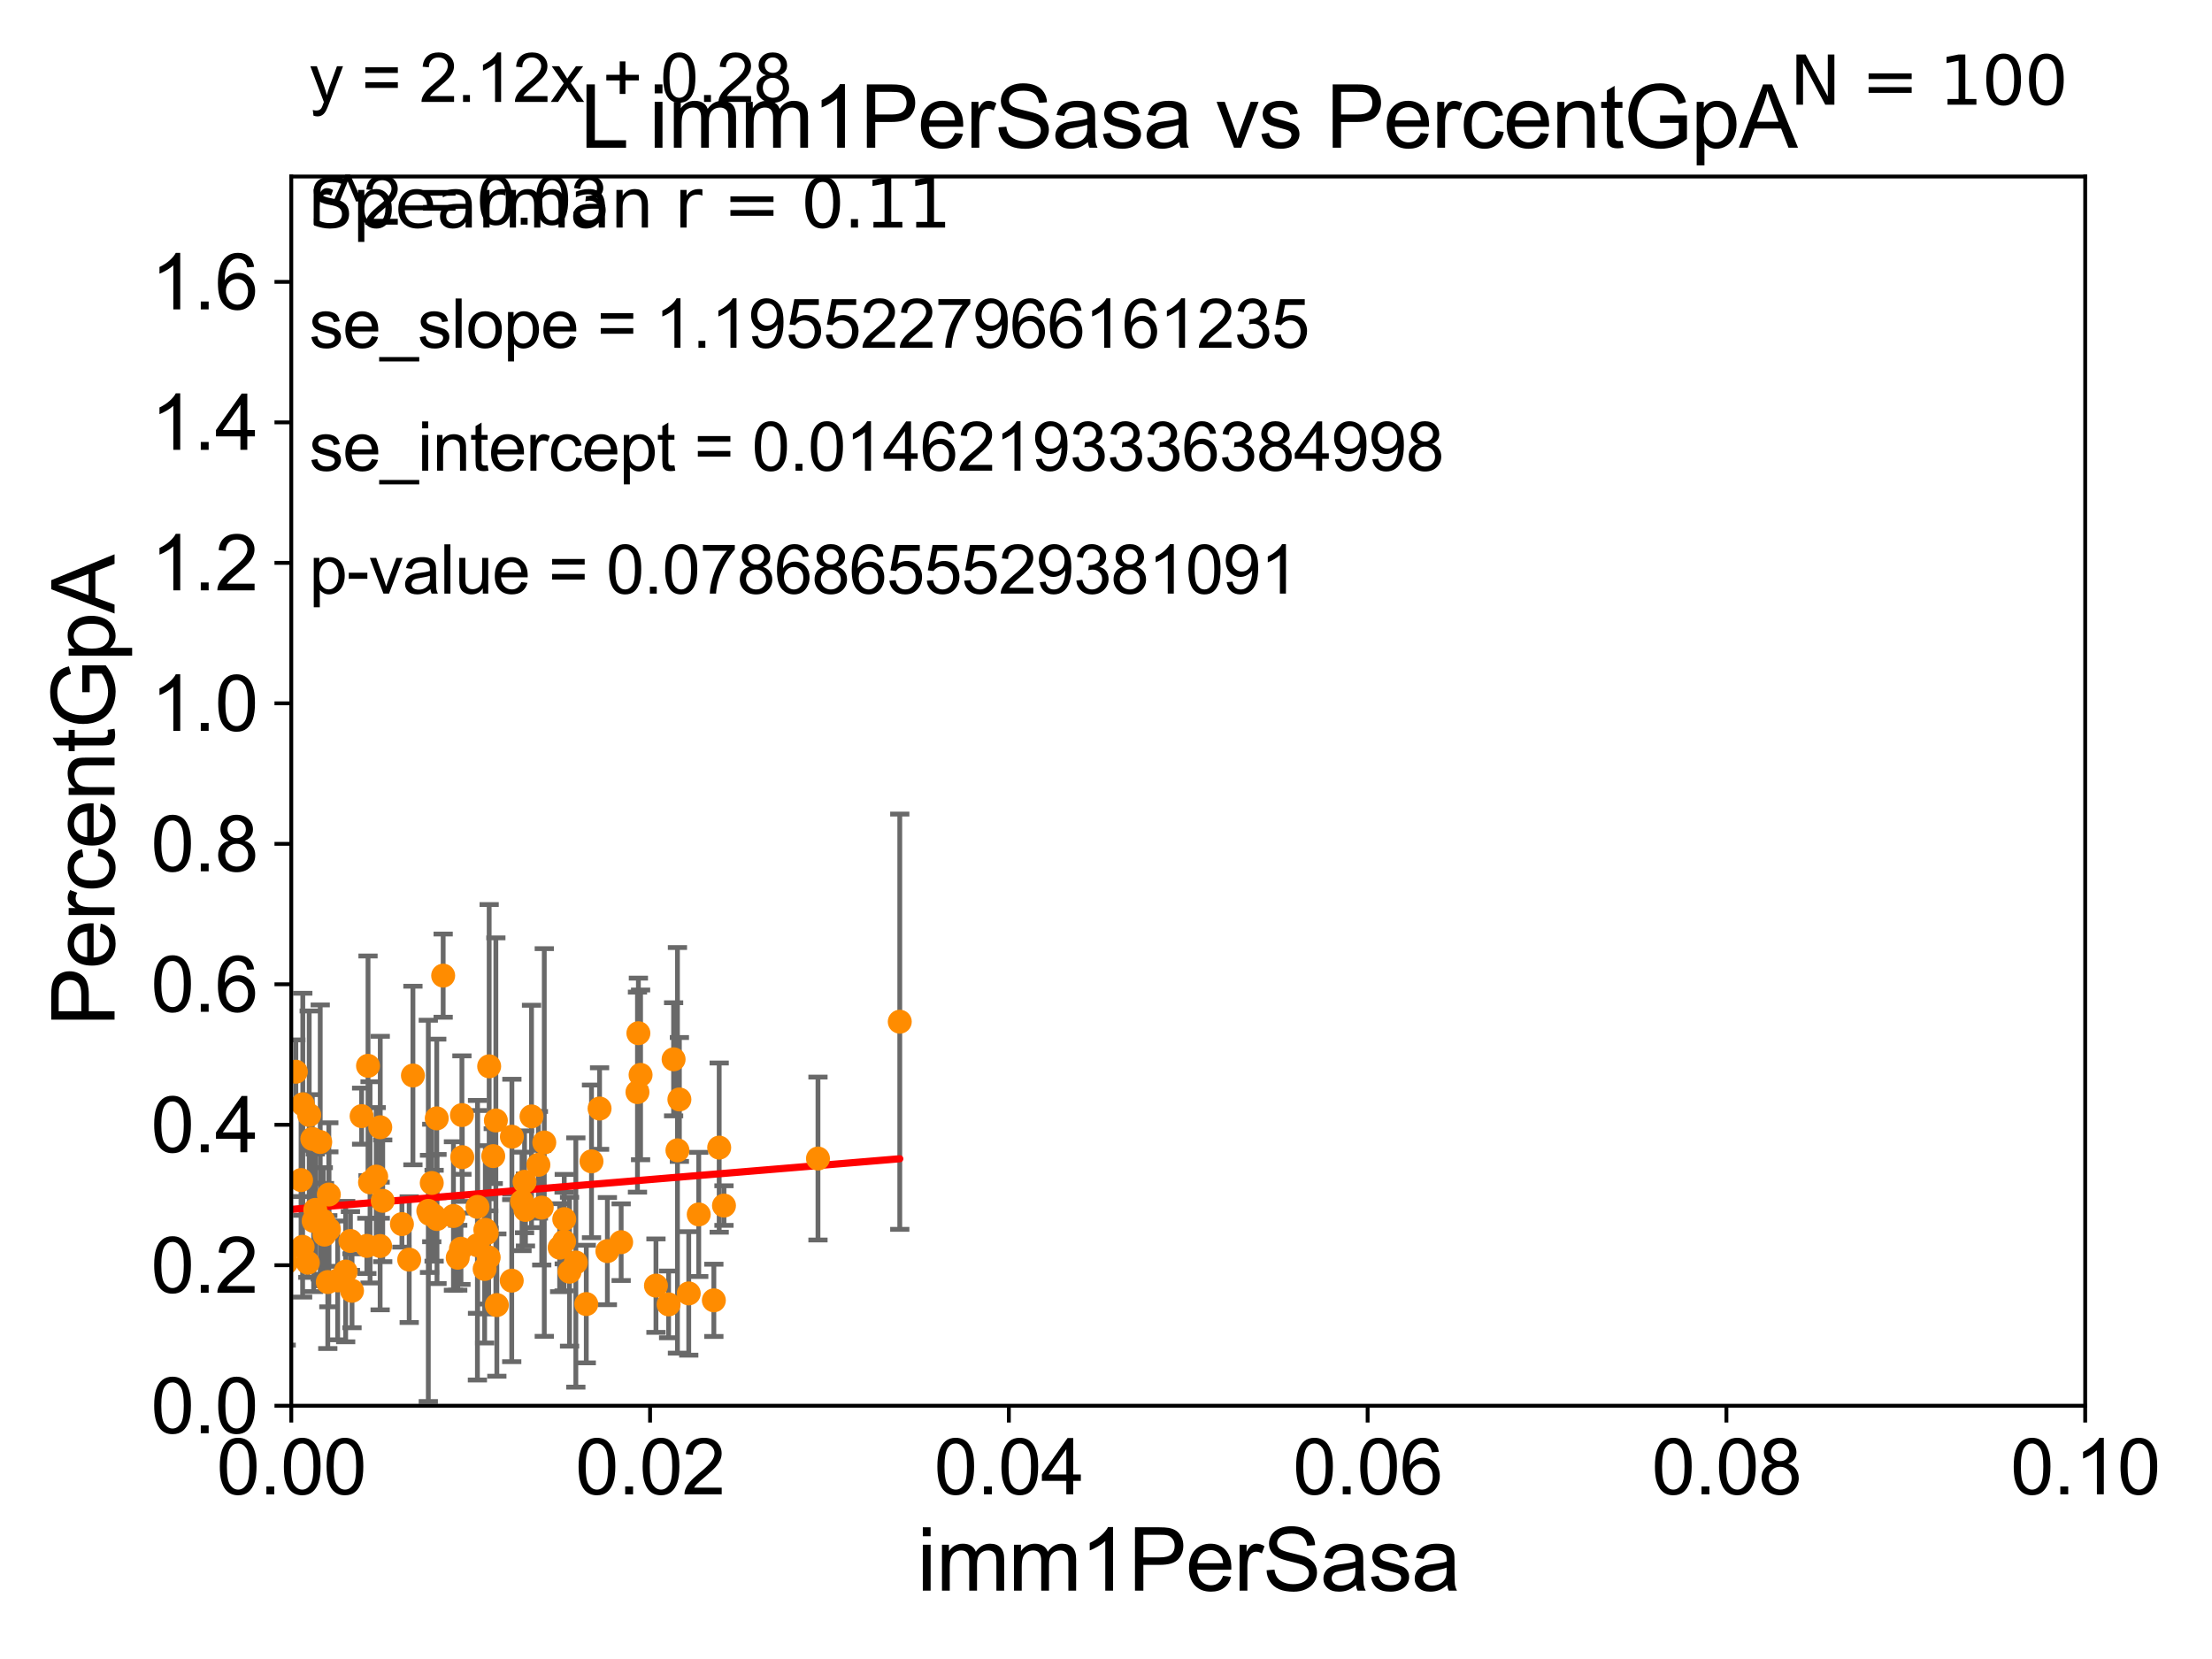 <?xml version="1.0" encoding="utf-8" standalone="no"?>
<!DOCTYPE svg PUBLIC "-//W3C//DTD SVG 1.1//EN"
  "http://www.w3.org/Graphics/SVG/1.1/DTD/svg11.dtd">
<svg xmlns:xlink="http://www.w3.org/1999/xlink" width="460.8pt" height="345.6pt" viewBox="0 0 460.8 345.6" xmlns="http://www.w3.org/2000/svg" version="1.1">
 <defs>
  <style type="text/css">*{stroke-linejoin: round; stroke-linecap: butt}</style>
 </defs>
 <g id="figure_1">
  <g id="patch_1">
   <path d="M 0 345.6 
L 460.8 345.6 
L 460.8 0 
L 0 0 
z
" style="fill: #ffffff"/>
  </g>
  <g id="axes_1">
   <g id="patch_2">
    <path d="M 60.68 292.84 
L 434.385 292.84 
L 434.385 36.775 
L 60.68 36.775 
z
" style="fill: #ffffff"/>
   </g>
   <g id="PathCollection_1">
    <defs>
     <path id="m20cc0df63d" d="M 0 1.118 
C 0.297 1.118 0.581 1 0.791 0.791 
C 1 0.581 1.118 0.297 1.118 0 
C 1.118 -0.297 1 -0.581 0.791 -0.791 
C 0.581 -1 0.297 -1.118 0 -1.118 
C -0.297 -1.118 -0.581 -1 -0.791 -0.791 
C -1 -0.581 -1.118 -0.297 -1.118 0 
C -1.118 0.297 -1 0.581 -0.791 0.791 
C -0.581 1 -0.297 1.118 0 1.118 
z
" style="stroke: #ff8c00"/>
    </defs>
    <g clip-path="url(#pc42d22976d)">
     <use xlink:href="#m20cc0df63d" x="145.561" y="252.991" style="fill: #ff8c00; stroke: #ff8c00"/>
     <use xlink:href="#m20cc0df63d" x="101.394" y="256.866" style="fill: #ff8c00; stroke: #ff8c00"/>
     <use xlink:href="#m20cc0df63d" x="108.745" y="250.274" style="fill: #ff8c00; stroke: #ff8c00"/>
     <use xlink:href="#m20cc0df63d" x="140.324" y="220.673" style="fill: #ff8c00; stroke: #ff8c00"/>
     <use xlink:href="#m20cc0df63d" x="133.443" y="223.915" style="fill: #ff8c00; stroke: #ff8c00"/>
     <use xlink:href="#m20cc0df63d" x="68.506" y="256.094" style="fill: #ff8c00; stroke: #ff8c00"/>
     <use xlink:href="#m20cc0df63d" x="85.246" y="262.405" style="fill: #ff8c00; stroke: #ff8c00"/>
     <use xlink:href="#m20cc0df63d" x="45.658" y="262.035" style="fill: #ff8c00; stroke: #ff8c00"/>
     <use xlink:href="#m20cc0df63d" x="91.037" y="253.941" style="fill: #ff8c00; stroke: #ff8c00"/>
     <use xlink:href="#m20cc0df63d" x="41.446" y="257.665" style="fill: #ff8c00; stroke: #ff8c00"/>
     <use xlink:href="#m20cc0df63d" x="118.645" y="264.918" style="fill: #ff8c00; stroke: #ff8c00"/>
     <use xlink:href="#m20cc0df63d" x="101.902" y="222.136" style="fill: #ff8c00; stroke: #ff8c00"/>
     <use xlink:href="#m20cc0df63d" x="49.374" y="252.869" style="fill: #ff8c00; stroke: #ff8c00"/>
     <use xlink:href="#m20cc0df63d" x="123.22" y="241.934" style="fill: #ff8c00; stroke: #ff8c00"/>
     <use xlink:href="#m20cc0df63d" x="57.164" y="262.075" style="fill: #ff8c00; stroke: #ff8c00"/>
     <use xlink:href="#m20cc0df63d" x="65.336" y="254.347" style="fill: #ff8c00; stroke: #ff8c00"/>
     <use xlink:href="#m20cc0df63d" x="116.586" y="259.913" style="fill: #ff8c00; stroke: #ff8c00"/>
     <use xlink:href="#m20cc0df63d" x="57.311" y="242.017" style="fill: #ff8c00; stroke: #ff8c00"/>
     <use xlink:href="#m20cc0df63d" x="44.479" y="271.352" style="fill: #ff8c00; stroke: #ff8c00"/>
     <use xlink:href="#m20cc0df63d" x="129.398" y="258.768" style="fill: #ff8c00; stroke: #ff8c00"/>
     <use xlink:href="#m20cc0df63d" x="187.439" y="212.841" style="fill: #ff8c00; stroke: #ff8c00"/>
     <use xlink:href="#m20cc0df63d" x="41.336" y="251.594" style="fill: #ff8c00; stroke: #ff8c00"/>
     <use xlink:href="#m20cc0df63d" x="61.632" y="223.262" style="fill: #ff8c00; stroke: #ff8c00"/>
     <use xlink:href="#m20cc0df63d" x="170.399" y="241.343" style="fill: #ff8c00; stroke: #ff8c00"/>
     <use xlink:href="#m20cc0df63d" x="149.821" y="239.066" style="fill: #ff8c00; stroke: #ff8c00"/>
     <use xlink:href="#m20cc0df63d" x="99.476" y="251.415" style="fill: #ff8c00; stroke: #ff8c00"/>
     <use xlink:href="#m20cc0df63d" x="141.125" y="239.633" style="fill: #ff8c00; stroke: #ff8c00"/>
     <use xlink:href="#m20cc0df63d" x="148.709" y="270.882" style="fill: #ff8c00; stroke: #ff8c00"/>
     <use xlink:href="#m20cc0df63d" x="63.08" y="230.042" style="fill: #ff8c00; stroke: #ff8c00"/>
     <use xlink:href="#m20cc0df63d" x="75.331" y="232.508" style="fill: #ff8c00; stroke: #ff8c00"/>
     <use xlink:href="#m20cc0df63d" x="106.636" y="236.801" style="fill: #ff8c00; stroke: #ff8c00"/>
     <use xlink:href="#m20cc0df63d" x="65.062" y="237.253" style="fill: #ff8c00; stroke: #ff8c00"/>
     <use xlink:href="#m20cc0df63d" x="141.529" y="229.035" style="fill: #ff8c00; stroke: #ff8c00"/>
     <use xlink:href="#m20cc0df63d" x="79.214" y="234.829" style="fill: #ff8c00; stroke: #ff8c00"/>
     <use xlink:href="#m20cc0df63d" x="132.988" y="215.238" style="fill: #ff8c00; stroke: #ff8c00"/>
     <use xlink:href="#m20cc0df63d" x="150.817" y="251.144" style="fill: #ff8c00; stroke: #ff8c00"/>
     <use xlink:href="#m20cc0df63d" x="139.283" y="271.729" style="fill: #ff8c00; stroke: #ff8c00"/>
     <use xlink:href="#m20cc0df63d" x="90.432" y="253.254" style="fill: #ff8c00; stroke: #ff8c00"/>
     <use xlink:href="#m20cc0df63d" x="59.62" y="263.007" style="fill: #ff8c00; stroke: #ff8c00"/>
     <use xlink:href="#m20cc0df63d" x="100.961" y="264.352" style="fill: #ff8c00; stroke: #ff8c00"/>
     <use xlink:href="#m20cc0df63d" x="143.479" y="269.441" style="fill: #ff8c00; stroke: #ff8c00"/>
     <use xlink:href="#m20cc0df63d" x="94.462" y="253.312" style="fill: #ff8c00; stroke: #ff8c00"/>
     <use xlink:href="#m20cc0df63d" x="136.649" y="267.823" style="fill: #ff8c00; stroke: #ff8c00"/>
     <use xlink:href="#m20cc0df63d" x="95.354" y="262.01" style="fill: #ff8c00; stroke: #ff8c00"/>
     <use xlink:href="#m20cc0df63d" x="96.301" y="241.061" style="fill: #ff8c00; stroke: #ff8c00"/>
     <use xlink:href="#m20cc0df63d" x="109.464" y="252.045" style="fill: #ff8c00; stroke: #ff8c00"/>
     <use xlink:href="#m20cc0df63d" x="49.07" y="241.991" style="fill: #ff8c00; stroke: #ff8c00"/>
     <use xlink:href="#m20cc0df63d" x="66.709" y="237.902" style="fill: #ff8c00; stroke: #ff8c00"/>
     <use xlink:href="#m20cc0df63d" x="112.855" y="251.568" style="fill: #ff8c00; stroke: #ff8c00"/>
     <use xlink:href="#m20cc0df63d" x="117.544" y="253.967" style="fill: #ff8c00; stroke: #ff8c00"/>
     <use xlink:href="#m20cc0df63d" x="117.51" y="258.632" style="fill: #ff8c00; stroke: #ff8c00"/>
     <use xlink:href="#m20cc0df63d" x="110.725" y="232.572" style="fill: #ff8c00; stroke: #ff8c00"/>
     <use xlink:href="#m20cc0df63d" x="89.944" y="246.435" style="fill: #ff8c00; stroke: #ff8c00"/>
     <use xlink:href="#m20cc0df63d" x="119.957" y="263.003" style="fill: #ff8c00; stroke: #ff8c00"/>
     <use xlink:href="#m20cc0df63d" x="101.801" y="261.941" style="fill: #ff8c00; stroke: #ff8c00"/>
     <use xlink:href="#m20cc0df63d" x="113.383" y="237.999" style="fill: #ff8c00; stroke: #ff8c00"/>
     <use xlink:href="#m20cc0df63d" x="68.285" y="267.078" style="fill: #ff8c00; stroke: #ff8c00"/>
     <use xlink:href="#m20cc0df63d" x="64.414" y="232.272" style="fill: #ff8c00; stroke: #ff8c00"/>
     <use xlink:href="#m20cc0df63d" x="77.088" y="246.304" style="fill: #ff8c00; stroke: #ff8c00"/>
     <use xlink:href="#m20cc0df63d" x="96.226" y="232.291" style="fill: #ff8c00; stroke: #ff8c00"/>
     <use xlink:href="#m20cc0df63d" x="103.502" y="271.869" style="fill: #ff8c00; stroke: #ff8c00"/>
     <use xlink:href="#m20cc0df63d" x="92.32" y="203.239" style="fill: #ff8c00; stroke: #ff8c00"/>
     <use xlink:href="#m20cc0df63d" x="67.593" y="257.195" style="fill: #ff8c00; stroke: #ff8c00"/>
     <use xlink:href="#m20cc0df63d" x="65.682" y="252.041" style="fill: #ff8c00; stroke: #ff8c00"/>
     <use xlink:href="#m20cc0df63d" x="45.819" y="250.132" style="fill: #ff8c00; stroke: #ff8c00"/>
     <use xlink:href="#m20cc0df63d" x="96.027" y="260.133" style="fill: #ff8c00; stroke: #ff8c00"/>
     <use xlink:href="#m20cc0df63d" x="73.332" y="268.894" style="fill: #ff8c00; stroke: #ff8c00"/>
     <use xlink:href="#m20cc0df63d" x="103.297" y="233.413" style="fill: #ff8c00; stroke: #ff8c00"/>
     <use xlink:href="#m20cc0df63d" x="89.224" y="252.247" style="fill: #ff8c00; stroke: #ff8c00"/>
     <use xlink:href="#m20cc0df63d" x="64.132" y="263.043" style="fill: #ff8c00; stroke: #ff8c00"/>
     <use xlink:href="#m20cc0df63d" x="70.342" y="266.729" style="fill: #ff8c00; stroke: #ff8c00"/>
     <use xlink:href="#m20cc0df63d" x="49.571" y="260.105" style="fill: #ff8c00; stroke: #ff8c00"/>
     <use xlink:href="#m20cc0df63d" x="58.281" y="239.556" style="fill: #ff8c00; stroke: #ff8c00"/>
     <use xlink:href="#m20cc0df63d" x="62.717" y="245.828" style="fill: #ff8c00; stroke: #ff8c00"/>
     <use xlink:href="#m20cc0df63d" x="126.529" y="260.63" style="fill: #ff8c00; stroke: #ff8c00"/>
     <use xlink:href="#m20cc0df63d" x="78.368" y="245.109" style="fill: #ff8c00; stroke: #ff8c00"/>
     <use xlink:href="#m20cc0df63d" x="76.422" y="259.543" style="fill: #ff8c00; stroke: #ff8c00"/>
     <use xlink:href="#m20cc0df63d" x="73.003" y="258.511" style="fill: #ff8c00; stroke: #ff8c00"/>
     <use xlink:href="#m20cc0df63d" x="99.454" y="259.41" style="fill: #ff8c00; stroke: #ff8c00"/>
     <use xlink:href="#m20cc0df63d" x="89.477" y="252.871" style="fill: #ff8c00; stroke: #ff8c00"/>
     <use xlink:href="#m20cc0df63d" x="122.133" y="271.66" style="fill: #ff8c00; stroke: #ff8c00"/>
     <use xlink:href="#m20cc0df63d" x="132.797" y="227.51" style="fill: #ff8c00; stroke: #ff8c00"/>
     <use xlink:href="#m20cc0df63d" x="124.902" y="230.927" style="fill: #ff8c00; stroke: #ff8c00"/>
     <use xlink:href="#m20cc0df63d" x="106.604" y="266.783" style="fill: #ff8c00; stroke: #ff8c00"/>
     <use xlink:href="#m20cc0df63d" x="63.043" y="259.734" style="fill: #ff8c00; stroke: #ff8c00"/>
     <use xlink:href="#m20cc0df63d" x="101.102" y="256.194" style="fill: #ff8c00; stroke: #ff8c00"/>
     <use xlink:href="#m20cc0df63d" x="67.344" y="254.352" style="fill: #ff8c00; stroke: #ff8c00"/>
     <use xlink:href="#m20cc0df63d" x="86.02" y="224.046" style="fill: #ff8c00; stroke: #ff8c00"/>
     <use xlink:href="#m20cc0df63d" x="76.666" y="222.029" style="fill: #ff8c00; stroke: #ff8c00"/>
     <use xlink:href="#m20cc0df63d" x="90.983" y="232.979" style="fill: #ff8c00; stroke: #ff8c00"/>
     <use xlink:href="#m20cc0df63d" x="79.726" y="250.151" style="fill: #ff8c00; stroke: #ff8c00"/>
     <use xlink:href="#m20cc0df63d" x="68.501" y="248.845" style="fill: #ff8c00; stroke: #ff8c00"/>
     <use xlink:href="#m20cc0df63d" x="79.189" y="259.567" style="fill: #ff8c00; stroke: #ff8c00"/>
     <use xlink:href="#m20cc0df63d" x="36.21" y="260.73" style="fill: #ff8c00; stroke: #ff8c00"/>
     <use xlink:href="#m20cc0df63d" x="83.728" y="255" style="fill: #ff8c00; stroke: #ff8c00"/>
     <use xlink:href="#m20cc0df63d" x="109.276" y="246.186" style="fill: #ff8c00; stroke: #ff8c00"/>
     <use xlink:href="#m20cc0df63d" x="102.75" y="240.841" style="fill: #ff8c00; stroke: #ff8c00"/>
     <use xlink:href="#m20cc0df63d" x="112.156" y="242.651" style="fill: #ff8c00; stroke: #ff8c00"/>
     <use xlink:href="#m20cc0df63d" x="58.225" y="257.264" style="fill: #ff8c00; stroke: #ff8c00"/>
     <use xlink:href="#m20cc0df63d" x="72.009" y="264.89" style="fill: #ff8c00; stroke: #ff8c00"/>
    </g>
   </g>
   <g id="matplotlib.axis_1">
    <g id="xtick_1">
     <g id="line2d_1">
      <defs>
       <path id="m5479ab0d70" d="M 0 0 
L 0 3.5 
" style="stroke: #000000; stroke-width: 0.8"/>
      </defs>
      <g>
       <use xlink:href="#m5479ab0d70" x="60.68" y="292.84" style="stroke: #000000; stroke-width: 0.8"/>
      </g>
     </g>
     <g id="text_1">
      <!-- 0.00 -->
      <g transform="translate(45.111 311.293)scale(0.16 -0.16)">
       <defs>
        <path id="ArialMT-30" d="M 266 2259 
Q 266 3072 433 3567 
Q 600 4063 929 4331 
Q 1259 4600 1759 4600 
Q 2128 4600 2406 4451 
Q 2684 4303 2865 4023 
Q 3047 3744 3150 3342 
Q 3253 2941 3253 2259 
Q 3253 1453 3087 958 
Q 2922 463 2592 192 
Q 2263 -78 1759 -78 
Q 1097 -78 719 397 
Q 266 969 266 2259 
z
M 844 2259 
Q 844 1131 1108 757 
Q 1372 384 1759 384 
Q 2147 384 2411 759 
Q 2675 1134 2675 2259 
Q 2675 3391 2411 3762 
Q 2147 4134 1753 4134 
Q 1366 4134 1134 3806 
Q 844 3388 844 2259 
z
" transform="scale(0.016)"/>
        <path id="ArialMT-2e" d="M 581 0 
L 581 641 
L 1222 641 
L 1222 0 
L 581 0 
z
" transform="scale(0.016)"/>
       </defs>
       <use xlink:href="#ArialMT-30"/>
       <use xlink:href="#ArialMT-2e" x="55.615"/>
       <use xlink:href="#ArialMT-30" x="83.398"/>
       <use xlink:href="#ArialMT-30" x="139.014"/>
      </g>
     </g>
    </g>
    <g id="xtick_2">
     <g id="line2d_2">
      <g>
       <use xlink:href="#m5479ab0d70" x="135.421" y="292.84" style="stroke: #000000; stroke-width: 0.8"/>
      </g>
     </g>
     <g id="text_2">
      <!-- 0.02 -->
      <g transform="translate(119.852 311.293)scale(0.16 -0.16)">
       <defs>
        <path id="ArialMT-32" d="M 3222 541 
L 3222 0 
L 194 0 
Q 188 203 259 391 
Q 375 700 629 1000 
Q 884 1300 1366 1694 
Q 2113 2306 2375 2664 
Q 2638 3022 2638 3341 
Q 2638 3675 2398 3904 
Q 2159 4134 1775 4134 
Q 1369 4134 1125 3890 
Q 881 3647 878 3216 
L 300 3275 
Q 359 3922 746 4261 
Q 1134 4600 1788 4600 
Q 2447 4600 2831 4234 
Q 3216 3869 3216 3328 
Q 3216 3053 3103 2787 
Q 2991 2522 2730 2228 
Q 2469 1934 1863 1422 
Q 1356 997 1212 845 
Q 1069 694 975 541 
L 3222 541 
z
" transform="scale(0.016)"/>
       </defs>
       <use xlink:href="#ArialMT-30"/>
       <use xlink:href="#ArialMT-2e" x="55.615"/>
       <use xlink:href="#ArialMT-30" x="83.398"/>
       <use xlink:href="#ArialMT-32" x="139.014"/>
      </g>
     </g>
    </g>
    <g id="xtick_3">
     <g id="line2d_3">
      <g>
       <use xlink:href="#m5479ab0d70" x="210.162" y="292.84" style="stroke: #000000; stroke-width: 0.8"/>
      </g>
     </g>
     <g id="text_3">
      <!-- 0.04 -->
      <g transform="translate(194.593 311.293)scale(0.16 -0.16)">
       <defs>
        <path id="ArialMT-34" d="M 2069 0 
L 2069 1097 
L 81 1097 
L 81 1613 
L 2172 4581 
L 2631 4581 
L 2631 1613 
L 3250 1613 
L 3250 1097 
L 2631 1097 
L 2631 0 
L 2069 0 
z
M 2069 1613 
L 2069 3678 
L 634 1613 
L 2069 1613 
z
" transform="scale(0.016)"/>
       </defs>
       <use xlink:href="#ArialMT-30"/>
       <use xlink:href="#ArialMT-2e" x="55.615"/>
       <use xlink:href="#ArialMT-30" x="83.398"/>
       <use xlink:href="#ArialMT-34" x="139.014"/>
      </g>
     </g>
    </g>
    <g id="xtick_4">
     <g id="line2d_4">
      <g>
       <use xlink:href="#m5479ab0d70" x="284.903" y="292.84" style="stroke: #000000; stroke-width: 0.8"/>
      </g>
     </g>
     <g id="text_4">
      <!-- 0.06 -->
      <g transform="translate(269.334 311.293)scale(0.16 -0.16)">
       <defs>
        <path id="ArialMT-36" d="M 3184 3459 
L 2625 3416 
Q 2550 3747 2413 3897 
Q 2184 4138 1850 4138 
Q 1581 4138 1378 3988 
Q 1113 3794 959 3422 
Q 806 3050 800 2363 
Q 1003 2672 1297 2822 
Q 1591 2972 1913 2972 
Q 2475 2972 2870 2558 
Q 3266 2144 3266 1488 
Q 3266 1056 3080 686 
Q 2894 316 2569 119 
Q 2244 -78 1831 -78 
Q 1128 -78 684 439 
Q 241 956 241 2144 
Q 241 3472 731 4075 
Q 1159 4600 1884 4600 
Q 2425 4600 2770 4297 
Q 3116 3994 3184 3459 
z
M 888 1484 
Q 888 1194 1011 928 
Q 1134 663 1356 523 
Q 1578 384 1822 384 
Q 2178 384 2434 671 
Q 2691 959 2691 1453 
Q 2691 1928 2437 2201 
Q 2184 2475 1800 2475 
Q 1419 2475 1153 2201 
Q 888 1928 888 1484 
z
" transform="scale(0.016)"/>
       </defs>
       <use xlink:href="#ArialMT-30"/>
       <use xlink:href="#ArialMT-2e" x="55.615"/>
       <use xlink:href="#ArialMT-30" x="83.398"/>
       <use xlink:href="#ArialMT-36" x="139.014"/>
      </g>
     </g>
    </g>
    <g id="xtick_5">
     <g id="line2d_5">
      <g>
       <use xlink:href="#m5479ab0d70" x="359.644" y="292.84" style="stroke: #000000; stroke-width: 0.8"/>
      </g>
     </g>
     <g id="text_5">
      <!-- 0.08 -->
      <g transform="translate(344.075 311.293)scale(0.16 -0.16)">
       <defs>
        <path id="ArialMT-38" d="M 1131 2484 
Q 781 2613 612 2850 
Q 444 3088 444 3419 
Q 444 3919 803 4259 
Q 1163 4600 1759 4600 
Q 2359 4600 2725 4251 
Q 3091 3903 3091 3403 
Q 3091 3084 2923 2848 
Q 2756 2613 2416 2484 
Q 2838 2347 3058 2040 
Q 3278 1734 3278 1309 
Q 3278 722 2862 322 
Q 2447 -78 1769 -78 
Q 1091 -78 675 323 
Q 259 725 259 1325 
Q 259 1772 486 2073 
Q 713 2375 1131 2484 
z
M 1019 3438 
Q 1019 3113 1228 2906 
Q 1438 2700 1772 2700 
Q 2097 2700 2305 2904 
Q 2513 3109 2513 3406 
Q 2513 3716 2298 3927 
Q 2084 4138 1766 4138 
Q 1444 4138 1231 3931 
Q 1019 3725 1019 3438 
z
M 838 1322 
Q 838 1081 952 856 
Q 1066 631 1291 507 
Q 1516 384 1775 384 
Q 2178 384 2440 643 
Q 2703 903 2703 1303 
Q 2703 1709 2433 1975 
Q 2163 2241 1756 2241 
Q 1359 2241 1098 1978 
Q 838 1716 838 1322 
z
" transform="scale(0.016)"/>
       </defs>
       <use xlink:href="#ArialMT-30"/>
       <use xlink:href="#ArialMT-2e" x="55.615"/>
       <use xlink:href="#ArialMT-30" x="83.398"/>
       <use xlink:href="#ArialMT-38" x="139.014"/>
      </g>
     </g>
    </g>
    <g id="xtick_6">
     <g id="line2d_6">
      <g>
       <use xlink:href="#m5479ab0d70" x="434.385" y="292.84" style="stroke: #000000; stroke-width: 0.8"/>
      </g>
     </g>
     <g id="text_6">
      <!-- 0.10 -->
      <g transform="translate(418.816 311.293)scale(0.16 -0.16)">
       <defs>
        <path id="ArialMT-31" d="M 2384 0 
L 1822 0 
L 1822 3584 
Q 1619 3391 1289 3197 
Q 959 3003 697 2906 
L 697 3450 
Q 1169 3672 1522 3987 
Q 1875 4303 2022 4600 
L 2384 4600 
L 2384 0 
z
" transform="scale(0.016)"/>
       </defs>
       <use xlink:href="#ArialMT-30"/>
       <use xlink:href="#ArialMT-2e" x="55.615"/>
       <use xlink:href="#ArialMT-31" x="83.398"/>
       <use xlink:href="#ArialMT-30" x="139.014"/>
      </g>
     </g>
    </g>
    <g id="text_7">
     <!-- imm1PerSasa -->
     <g transform="translate(191.017 331.357)scale(0.18 -0.18)">
      <defs>
       <path id="ArialMT-69" d="M 425 3934 
L 425 4581 
L 988 4581 
L 988 3934 
L 425 3934 
z
M 425 0 
L 425 3319 
L 988 3319 
L 988 0 
L 425 0 
z
" transform="scale(0.016)"/>
       <path id="ArialMT-6d" d="M 422 0 
L 422 3319 
L 925 3319 
L 925 2853 
Q 1081 3097 1340 3245 
Q 1600 3394 1931 3394 
Q 2300 3394 2536 3241 
Q 2772 3088 2869 2813 
Q 3263 3394 3894 3394 
Q 4388 3394 4653 3120 
Q 4919 2847 4919 2278 
L 4919 0 
L 4359 0 
L 4359 2091 
Q 4359 2428 4304 2576 
Q 4250 2725 4106 2815 
Q 3963 2906 3769 2906 
Q 3419 2906 3187 2673 
Q 2956 2441 2956 1928 
L 2956 0 
L 2394 0 
L 2394 2156 
Q 2394 2531 2256 2718 
Q 2119 2906 1806 2906 
Q 1569 2906 1367 2781 
Q 1166 2656 1075 2415 
Q 984 2175 984 1722 
L 984 0 
L 422 0 
z
" transform="scale(0.016)"/>
       <path id="ArialMT-50" d="M 494 0 
L 494 4581 
L 2222 4581 
Q 2678 4581 2919 4538 
Q 3256 4481 3484 4323 
Q 3713 4166 3852 3881 
Q 3991 3597 3991 3256 
Q 3991 2672 3619 2267 
Q 3247 1863 2275 1863 
L 1100 1863 
L 1100 0 
L 494 0 
z
M 1100 2403 
L 2284 2403 
Q 2872 2403 3119 2622 
Q 3366 2841 3366 3238 
Q 3366 3525 3220 3729 
Q 3075 3934 2838 4000 
Q 2684 4041 2272 4041 
L 1100 4041 
L 1100 2403 
z
" transform="scale(0.016)"/>
       <path id="ArialMT-65" d="M 2694 1069 
L 3275 997 
Q 3138 488 2766 206 
Q 2394 -75 1816 -75 
Q 1088 -75 661 373 
Q 234 822 234 1631 
Q 234 2469 665 2931 
Q 1097 3394 1784 3394 
Q 2450 3394 2872 2941 
Q 3294 2488 3294 1666 
Q 3294 1616 3291 1516 
L 816 1516 
Q 847 969 1125 678 
Q 1403 388 1819 388 
Q 2128 388 2347 550 
Q 2566 713 2694 1069 
z
M 847 1978 
L 2700 1978 
Q 2663 2397 2488 2606 
Q 2219 2931 1791 2931 
Q 1403 2931 1139 2672 
Q 875 2413 847 1978 
z
" transform="scale(0.016)"/>
       <path id="ArialMT-72" d="M 416 0 
L 416 3319 
L 922 3319 
L 922 2816 
Q 1116 3169 1280 3281 
Q 1444 3394 1641 3394 
Q 1925 3394 2219 3213 
L 2025 2691 
Q 1819 2813 1613 2813 
Q 1428 2813 1281 2702 
Q 1134 2591 1072 2394 
Q 978 2094 978 1738 
L 978 0 
L 416 0 
z
" transform="scale(0.016)"/>
       <path id="ArialMT-53" d="M 288 1472 
L 859 1522 
Q 900 1178 1048 958 
Q 1197 738 1509 602 
Q 1822 466 2213 466 
Q 2559 466 2825 569 
Q 3091 672 3220 851 
Q 3350 1031 3350 1244 
Q 3350 1459 3225 1620 
Q 3100 1781 2813 1891 
Q 2628 1963 1997 2114 
Q 1366 2266 1113 2400 
Q 784 2572 623 2826 
Q 463 3081 463 3397 
Q 463 3744 659 4045 
Q 856 4347 1234 4503 
Q 1613 4659 2075 4659 
Q 2584 4659 2973 4495 
Q 3363 4331 3572 4012 
Q 3781 3694 3797 3291 
L 3216 3247 
Q 3169 3681 2898 3903 
Q 2628 4125 2100 4125 
Q 1550 4125 1298 3923 
Q 1047 3722 1047 3438 
Q 1047 3191 1225 3031 
Q 1400 2872 2139 2705 
Q 2878 2538 3153 2413 
Q 3553 2228 3743 1945 
Q 3934 1663 3934 1294 
Q 3934 928 3725 604 
Q 3516 281 3123 101 
Q 2731 -78 2241 -78 
Q 1619 -78 1198 103 
Q 778 284 539 648 
Q 300 1013 288 1472 
z
" transform="scale(0.016)"/>
       <path id="ArialMT-61" d="M 2588 409 
Q 2275 144 1986 34 
Q 1697 -75 1366 -75 
Q 819 -75 525 192 
Q 231 459 231 875 
Q 231 1119 342 1320 
Q 453 1522 633 1644 
Q 813 1766 1038 1828 
Q 1203 1872 1538 1913 
Q 2219 1994 2541 2106 
Q 2544 2222 2544 2253 
Q 2544 2597 2384 2738 
Q 2169 2928 1744 2928 
Q 1347 2928 1158 2789 
Q 969 2650 878 2297 
L 328 2372 
Q 403 2725 575 2942 
Q 747 3159 1072 3276 
Q 1397 3394 1825 3394 
Q 2250 3394 2515 3294 
Q 2781 3194 2906 3042 
Q 3031 2891 3081 2659 
Q 3109 2516 3109 2141 
L 3109 1391 
Q 3109 606 3145 398 
Q 3181 191 3288 0 
L 2700 0 
Q 2613 175 2588 409 
z
M 2541 1666 
Q 2234 1541 1622 1453 
Q 1275 1403 1131 1340 
Q 988 1278 909 1158 
Q 831 1038 831 891 
Q 831 666 1001 516 
Q 1172 366 1500 366 
Q 1825 366 2078 508 
Q 2331 650 2450 897 
Q 2541 1088 2541 1459 
L 2541 1666 
z
" transform="scale(0.016)"/>
       <path id="ArialMT-73" d="M 197 991 
L 753 1078 
Q 800 744 1014 566 
Q 1228 388 1613 388 
Q 2000 388 2187 545 
Q 2375 703 2375 916 
Q 2375 1106 2209 1216 
Q 2094 1291 1634 1406 
Q 1016 1563 777 1677 
Q 538 1791 414 1992 
Q 291 2194 291 2438 
Q 291 2659 392 2848 
Q 494 3038 669 3163 
Q 800 3259 1026 3326 
Q 1253 3394 1513 3394 
Q 1903 3394 2198 3281 
Q 2494 3169 2634 2976 
Q 2775 2784 2828 2463 
L 2278 2388 
Q 2241 2644 2061 2787 
Q 1881 2931 1553 2931 
Q 1166 2931 1000 2803 
Q 834 2675 834 2503 
Q 834 2394 903 2306 
Q 972 2216 1119 2156 
Q 1203 2125 1616 2013 
Q 2213 1853 2448 1751 
Q 2684 1650 2818 1456 
Q 2953 1263 2953 975 
Q 2953 694 2789 445 
Q 2625 197 2315 61 
Q 2006 -75 1616 -75 
Q 969 -75 630 194 
Q 291 463 197 991 
z
" transform="scale(0.016)"/>
      </defs>
      <use xlink:href="#ArialMT-69"/>
      <use xlink:href="#ArialMT-6d" x="22.217"/>
      <use xlink:href="#ArialMT-6d" x="105.518"/>
      <use xlink:href="#ArialMT-31" x="188.818"/>
      <use xlink:href="#ArialMT-50" x="244.434"/>
      <use xlink:href="#ArialMT-65" x="311.133"/>
      <use xlink:href="#ArialMT-72" x="366.748"/>
      <use xlink:href="#ArialMT-53" x="400.049"/>
      <use xlink:href="#ArialMT-61" x="466.748"/>
      <use xlink:href="#ArialMT-73" x="522.363"/>
      <use xlink:href="#ArialMT-61" x="572.363"/>
     </g>
    </g>
   </g>
   <g id="matplotlib.axis_2">
    <g id="ytick_1">
     <g id="line2d_7">
      <defs>
       <path id="m692e50a107" d="M 0 0 
L -3.5 0 
" style="stroke: #000000; stroke-width: 0.8"/>
      </defs>
      <g>
       <use xlink:href="#m692e50a107" x="60.68" y="292.84" style="stroke: #000000; stroke-width: 0.8"/>
      </g>
     </g>
     <g id="text_8">
      <!-- 0.0 -->
      <g transform="translate(31.44 298.566)scale(0.16 -0.16)">
       <use xlink:href="#ArialMT-30"/>
       <use xlink:href="#ArialMT-2e" x="55.615"/>
       <use xlink:href="#ArialMT-30" x="83.398"/>
      </g>
     </g>
    </g>
    <g id="ytick_2">
     <g id="line2d_8">
      <g>
       <use xlink:href="#m692e50a107" x="60.68" y="263.575" style="stroke: #000000; stroke-width: 0.8"/>
      </g>
     </g>
     <g id="text_9">
      <!-- 0.2 -->
      <g transform="translate(31.44 269.302)scale(0.16 -0.16)">
       <use xlink:href="#ArialMT-30"/>
       <use xlink:href="#ArialMT-2e" x="55.615"/>
       <use xlink:href="#ArialMT-32" x="83.398"/>
      </g>
     </g>
    </g>
    <g id="ytick_3">
     <g id="line2d_9">
      <g>
       <use xlink:href="#m692e50a107" x="60.68" y="234.311" style="stroke: #000000; stroke-width: 0.8"/>
      </g>
     </g>
     <g id="text_10">
      <!-- 0.4 -->
      <g transform="translate(31.44 240.037)scale(0.16 -0.16)">
       <use xlink:href="#ArialMT-30"/>
       <use xlink:href="#ArialMT-2e" x="55.615"/>
       <use xlink:href="#ArialMT-34" x="83.398"/>
      </g>
     </g>
    </g>
    <g id="ytick_4">
     <g id="line2d_10">
      <g>
       <use xlink:href="#m692e50a107" x="60.68" y="205.046" style="stroke: #000000; stroke-width: 0.8"/>
      </g>
     </g>
     <g id="text_11">
      <!-- 0.6 -->
      <g transform="translate(31.44 210.772)scale(0.16 -0.16)">
       <use xlink:href="#ArialMT-30"/>
       <use xlink:href="#ArialMT-2e" x="55.615"/>
       <use xlink:href="#ArialMT-36" x="83.398"/>
      </g>
     </g>
    </g>
    <g id="ytick_5">
     <g id="line2d_11">
      <g>
       <use xlink:href="#m692e50a107" x="60.68" y="175.782" style="stroke: #000000; stroke-width: 0.8"/>
      </g>
     </g>
     <g id="text_12">
      <!-- 0.8 -->
      <g transform="translate(31.44 181.508)scale(0.16 -0.16)">
       <use xlink:href="#ArialMT-30"/>
       <use xlink:href="#ArialMT-2e" x="55.615"/>
       <use xlink:href="#ArialMT-38" x="83.398"/>
      </g>
     </g>
    </g>
    <g id="ytick_6">
     <g id="line2d_12">
      <g>
       <use xlink:href="#m692e50a107" x="60.68" y="146.517" style="stroke: #000000; stroke-width: 0.8"/>
      </g>
     </g>
     <g id="text_13">
      <!-- 1.0 -->
      <g transform="translate(31.44 152.243)scale(0.16 -0.16)">
       <use xlink:href="#ArialMT-31"/>
       <use xlink:href="#ArialMT-2e" x="55.615"/>
       <use xlink:href="#ArialMT-30" x="83.398"/>
      </g>
     </g>
    </g>
    <g id="ytick_7">
     <g id="line2d_13">
      <g>
       <use xlink:href="#m692e50a107" x="60.68" y="117.252" style="stroke: #000000; stroke-width: 0.8"/>
      </g>
     </g>
     <g id="text_14">
      <!-- 1.2 -->
      <g transform="translate(31.44 122.979)scale(0.16 -0.16)">
       <use xlink:href="#ArialMT-31"/>
       <use xlink:href="#ArialMT-2e" x="55.615"/>
       <use xlink:href="#ArialMT-32" x="83.398"/>
      </g>
     </g>
    </g>
    <g id="ytick_8">
     <g id="line2d_14">
      <g>
       <use xlink:href="#m692e50a107" x="60.68" y="87.988" style="stroke: #000000; stroke-width: 0.8"/>
      </g>
     </g>
     <g id="text_15">
      <!-- 1.4 -->
      <g transform="translate(31.44 93.714)scale(0.16 -0.16)">
       <use xlink:href="#ArialMT-31"/>
       <use xlink:href="#ArialMT-2e" x="55.615"/>
       <use xlink:href="#ArialMT-34" x="83.398"/>
      </g>
     </g>
    </g>
    <g id="ytick_9">
     <g id="line2d_15">
      <g>
       <use xlink:href="#m692e50a107" x="60.68" y="58.723" style="stroke: #000000; stroke-width: 0.8"/>
      </g>
     </g>
     <g id="text_16">
      <!-- 1.6 -->
      <g transform="translate(31.44 64.45)scale(0.16 -0.16)">
       <use xlink:href="#ArialMT-31"/>
       <use xlink:href="#ArialMT-2e" x="55.615"/>
       <use xlink:href="#ArialMT-36" x="83.398"/>
      </g>
     </g>
    </g>
    <g id="text_17">
     <!-- PercentGpA -->
     <g transform="translate(23.863 213.831)rotate(-90)scale(0.18 -0.18)">
      <defs>
       <path id="ArialMT-63" d="M 2588 1216 
L 3141 1144 
Q 3050 572 2676 248 
Q 2303 -75 1759 -75 
Q 1078 -75 664 370 
Q 250 816 250 1647 
Q 250 2184 428 2587 
Q 606 2991 970 3192 
Q 1334 3394 1763 3394 
Q 2303 3394 2647 3120 
Q 2991 2847 3088 2344 
L 2541 2259 
Q 2463 2594 2264 2762 
Q 2066 2931 1784 2931 
Q 1359 2931 1093 2626 
Q 828 2322 828 1663 
Q 828 994 1084 691 
Q 1341 388 1753 388 
Q 2084 388 2306 591 
Q 2528 794 2588 1216 
z
" transform="scale(0.016)"/>
       <path id="ArialMT-6e" d="M 422 0 
L 422 3319 
L 928 3319 
L 928 2847 
Q 1294 3394 1984 3394 
Q 2284 3394 2536 3286 
Q 2788 3178 2913 3003 
Q 3038 2828 3088 2588 
Q 3119 2431 3119 2041 
L 3119 0 
L 2556 0 
L 2556 2019 
Q 2556 2363 2490 2533 
Q 2425 2703 2258 2804 
Q 2091 2906 1866 2906 
Q 1506 2906 1245 2678 
Q 984 2450 984 1813 
L 984 0 
L 422 0 
z
" transform="scale(0.016)"/>
       <path id="ArialMT-74" d="M 1650 503 
L 1731 6 
Q 1494 -44 1306 -44 
Q 1000 -44 831 53 
Q 663 150 594 308 
Q 525 466 525 972 
L 525 2881 
L 113 2881 
L 113 3319 
L 525 3319 
L 525 4141 
L 1084 4478 
L 1084 3319 
L 1650 3319 
L 1650 2881 
L 1084 2881 
L 1084 941 
Q 1084 700 1114 631 
Q 1144 563 1211 522 
Q 1278 481 1403 481 
Q 1497 481 1650 503 
z
" transform="scale(0.016)"/>
       <path id="ArialMT-47" d="M 2638 1797 
L 2638 2334 
L 4578 2338 
L 4578 638 
Q 4131 281 3656 101 
Q 3181 -78 2681 -78 
Q 2006 -78 1454 211 
Q 903 500 622 1047 
Q 341 1594 341 2269 
Q 341 2938 620 3517 
Q 900 4097 1425 4378 
Q 1950 4659 2634 4659 
Q 3131 4659 3532 4498 
Q 3934 4338 4162 4050 
Q 4391 3763 4509 3300 
L 3963 3150 
Q 3859 3500 3706 3700 
Q 3553 3900 3268 4020 
Q 2984 4141 2638 4141 
Q 2222 4141 1919 4014 
Q 1616 3888 1430 3681 
Q 1244 3475 1141 3228 
Q 966 2803 966 2306 
Q 966 1694 1177 1281 
Q 1388 869 1791 669 
Q 2194 469 2647 469 
Q 3041 469 3416 620 
Q 3791 772 3984 944 
L 3984 1797 
L 2638 1797 
z
" transform="scale(0.016)"/>
       <path id="ArialMT-70" d="M 422 -1272 
L 422 3319 
L 934 3319 
L 934 2888 
Q 1116 3141 1344 3267 
Q 1572 3394 1897 3394 
Q 2322 3394 2647 3175 
Q 2972 2956 3137 2557 
Q 3303 2159 3303 1684 
Q 3303 1175 3120 767 
Q 2938 359 2589 142 
Q 2241 -75 1856 -75 
Q 1575 -75 1351 44 
Q 1128 163 984 344 
L 984 -1272 
L 422 -1272 
z
M 931 1641 
Q 931 1000 1190 694 
Q 1450 388 1819 388 
Q 2194 388 2461 705 
Q 2728 1022 2728 1688 
Q 2728 2322 2467 2637 
Q 2206 2953 1844 2953 
Q 1484 2953 1207 2617 
Q 931 2281 931 1641 
z
" transform="scale(0.016)"/>
       <path id="ArialMT-41" d="M -9 0 
L 1750 4581 
L 2403 4581 
L 4278 0 
L 3588 0 
L 3053 1388 
L 1138 1388 
L 634 0 
L -9 0 
z
M 1313 1881 
L 2866 1881 
L 2388 3150 
Q 2169 3728 2063 4100 
Q 1975 3659 1816 3225 
L 1313 1881 
z
" transform="scale(0.016)"/>
      </defs>
      <use xlink:href="#ArialMT-50"/>
      <use xlink:href="#ArialMT-65" x="66.699"/>
      <use xlink:href="#ArialMT-72" x="122.314"/>
      <use xlink:href="#ArialMT-63" x="155.615"/>
      <use xlink:href="#ArialMT-65" x="205.615"/>
      <use xlink:href="#ArialMT-6e" x="261.23"/>
      <use xlink:href="#ArialMT-74" x="316.846"/>
      <use xlink:href="#ArialMT-47" x="344.629"/>
      <use xlink:href="#ArialMT-70" x="422.412"/>
      <use xlink:href="#ArialMT-41" x="478.027"/>
     </g>
    </g>
   </g>
   <g id="LineCollection_1">
    <path d="M 145.561 265.922 
L 145.561 240.06 
" clip-path="url(#pc42d22976d)" style="fill: none; stroke: #696969"/>
    <path d="M 101.394 264.014 
L 101.394 249.719 
" clip-path="url(#pc42d22976d)" style="fill: none; stroke: #696969"/>
    <path d="M 108.745 260.531 
L 108.745 240.018 
" clip-path="url(#pc42d22976d)" style="fill: none; stroke: #696969"/>
    <path d="M 140.324 232.452 
L 140.324 208.893 
" clip-path="url(#pc42d22976d)" style="fill: none; stroke: #696969"/>
    <path d="M 133.443 241.594 
L 133.443 206.236 
" clip-path="url(#pc42d22976d)" style="fill: none; stroke: #696969"/>
    <path d="M 68.506 272.236 
L 68.506 239.952 
" clip-path="url(#pc42d22976d)" style="fill: none; stroke: #696969"/>
    <path d="M 85.246 275.502 
L 85.246 249.307 
" clip-path="url(#pc42d22976d)" style="fill: none; stroke: #696969"/>
    <path d="M 45.658 274.907 
L 45.658 249.164 
" clip-path="url(#pc42d22976d)" style="fill: none; stroke: #696969"/>
    <path d="M 91.037 267.385 
L 91.037 240.497 
" clip-path="url(#pc42d22976d)" style="fill: none; stroke: #696969"/>
    <path d="M 41.446 270.321 
L 41.446 245.01 
" clip-path="url(#pc42d22976d)" style="fill: none; stroke: #696969"/>
    <path d="M 118.645 280.424 
L 118.645 249.412 
" clip-path="url(#pc42d22976d)" style="fill: none; stroke: #696969"/>
    <path d="M 101.902 255.839 
L 101.902 188.433 
" clip-path="url(#pc42d22976d)" style="fill: none; stroke: #696969"/>
    <path d="M 49.374 264.144 
L 49.374 241.594 
" clip-path="url(#pc42d22976d)" style="fill: none; stroke: #696969"/>
    <path d="M 123.22 257.835 
L 123.22 226.034 
" clip-path="url(#pc42d22976d)" style="fill: none; stroke: #696969"/>
    <path d="M 57.164 281.829 
L 57.164 242.322 
" clip-path="url(#pc42d22976d)" style="fill: none; stroke: #696969"/>
    <path d="M 65.336 269.064 
L 65.336 239.631 
" clip-path="url(#pc42d22976d)" style="fill: none; stroke: #696969"/>
    <path d="M 116.586 269.073 
L 116.586 250.753 
" clip-path="url(#pc42d22976d)" style="fill: none; stroke: #696969"/>
    <path d="M 57.311 262.567 
L 57.311 221.468 
" clip-path="url(#pc42d22976d)" style="fill: none; stroke: #696969"/>
    <path d="M 44.479 278.743 
L 44.479 263.961 
" clip-path="url(#pc42d22976d)" style="fill: none; stroke: #696969"/>
    <path d="M 129.398 266.75 
L 129.398 250.785 
" clip-path="url(#pc42d22976d)" style="fill: none; stroke: #696969"/>
    <path d="M 187.439 256.096 
L 187.439 169.585 
" clip-path="url(#pc42d22976d)" style="fill: none; stroke: #696969"/>
    <path d="M 41.336 259.884 
L 41.336 243.305 
" clip-path="url(#pc42d22976d)" style="fill: none; stroke: #696969"/>
    <path d="M 61.632 229.891 
L 61.632 216.634 
" clip-path="url(#pc42d22976d)" style="fill: none; stroke: #696969"/>
    <path d="M 170.399 258.314 
L 170.399 224.371 
" clip-path="url(#pc42d22976d)" style="fill: none; stroke: #696969"/>
    <path d="M 149.821 256.69 
L 149.821 221.441 
" clip-path="url(#pc42d22976d)" style="fill: none; stroke: #696969"/>
    <path d="M 99.476 273.587 
L 99.476 229.244 
" clip-path="url(#pc42d22976d)" style="fill: none; stroke: #696969"/>
    <path d="M 141.125 281.882 
L 141.125 197.385 
" clip-path="url(#pc42d22976d)" style="fill: none; stroke: #696969"/>
    <path d="M 148.709 278.408 
L 148.709 263.356 
" clip-path="url(#pc42d22976d)" style="fill: none; stroke: #696969"/>
    <path d="M 63.08 253.172 
L 63.08 206.911 
" clip-path="url(#pc42d22976d)" style="fill: none; stroke: #696969"/>
    <path d="M 75.331 238.349 
L 75.331 226.668 
" clip-path="url(#pc42d22976d)" style="fill: none; stroke: #696969"/>
    <path d="M 106.636 248.777 
L 106.636 224.825 
" clip-path="url(#pc42d22976d)" style="fill: none; stroke: #696969"/>
    <path d="M 65.062 246.469 
L 65.062 228.036 
" clip-path="url(#pc42d22976d)" style="fill: none; stroke: #696969"/>
    <path d="M 141.529 241.938 
L 141.529 216.132 
" clip-path="url(#pc42d22976d)" style="fill: none; stroke: #696969"/>
    <path d="M 79.214 253.778 
L 79.214 215.881 
" clip-path="url(#pc42d22976d)" style="fill: none; stroke: #696969"/>
    <path d="M 132.988 226.716 
L 132.988 203.759 
" clip-path="url(#pc42d22976d)" style="fill: none; stroke: #696969"/>
    <path d="M 150.817 255.268 
L 150.817 247.021 
" clip-path="url(#pc42d22976d)" style="fill: none; stroke: #696969"/>
    <path d="M 139.283 278.679 
L 139.283 264.778 
" clip-path="url(#pc42d22976d)" style="fill: none; stroke: #696969"/>
    <path d="M 90.432 262.723 
L 90.432 243.784 
" clip-path="url(#pc42d22976d)" style="fill: none; stroke: #696969"/>
    <path d="M 59.62 280.203 
L 59.62 245.812 
" clip-path="url(#pc42d22976d)" style="fill: none; stroke: #696969"/>
    <path d="M 100.961 279.767 
L 100.961 248.938 
" clip-path="url(#pc42d22976d)" style="fill: none; stroke: #696969"/>
    <path d="M 143.479 282.303 
L 143.479 256.578 
" clip-path="url(#pc42d22976d)" style="fill: none; stroke: #696969"/>
    <path d="M 94.462 268.777 
L 94.462 237.846 
" clip-path="url(#pc42d22976d)" style="fill: none; stroke: #696969"/>
    <path d="M 136.649 277.554 
L 136.649 258.093 
" clip-path="url(#pc42d22976d)" style="fill: none; stroke: #696969"/>
    <path d="M 95.354 268.767 
L 95.354 255.254 
" clip-path="url(#pc42d22976d)" style="fill: none; stroke: #696969"/>
    <path d="M 96.301 250.273 
L 96.301 231.849 
" clip-path="url(#pc42d22976d)" style="fill: none; stroke: #696969"/>
    <path d="M 109.464 259.556 
L 109.464 244.534 
" clip-path="url(#pc42d22976d)" style="fill: none; stroke: #696969"/>
    <path d="M 49.07 252.974 
L 49.07 231.008 
" clip-path="url(#pc42d22976d)" style="fill: none; stroke: #696969"/>
    <path d="M 66.709 266.457 
L 66.709 209.348 
" clip-path="url(#pc42d22976d)" style="fill: none; stroke: #696969"/>
    <path d="M 112.855 263.519 
L 112.855 239.616 
" clip-path="url(#pc42d22976d)" style="fill: none; stroke: #696969"/>
    <path d="M 117.544 263.286 
L 117.544 244.648 
" clip-path="url(#pc42d22976d)" style="fill: none; stroke: #696969"/>
    <path d="M 117.51 268.908 
L 117.51 248.356 
" clip-path="url(#pc42d22976d)" style="fill: none; stroke: #696969"/>
    <path d="M 110.725 255.734 
L 110.725 209.411 
" clip-path="url(#pc42d22976d)" style="fill: none; stroke: #696969"/>
    <path d="M 89.944 258.675 
L 89.944 234.195 
" clip-path="url(#pc42d22976d)" style="fill: none; stroke: #696969"/>
    <path d="M 119.957 288.965 
L 119.957 237.042 
" clip-path="url(#pc42d22976d)" style="fill: none; stroke: #696969"/>
    <path d="M 101.801 271.65 
L 101.801 252.231 
" clip-path="url(#pc42d22976d)" style="fill: none; stroke: #696969"/>
    <path d="M 113.383 278.378 
L 113.383 197.62 
" clip-path="url(#pc42d22976d)" style="fill: none; stroke: #696969"/>
    <path d="M 68.285 280.924 
L 68.285 253.232 
" clip-path="url(#pc42d22976d)" style="fill: none; stroke: #696969"/>
    <path d="M 64.414 253.941 
L 64.414 210.602 
" clip-path="url(#pc42d22976d)" style="fill: none; stroke: #696969"/>
    <path d="M 77.088 267.265 
L 77.088 225.344 
" clip-path="url(#pc42d22976d)" style="fill: none; stroke: #696969"/>
    <path d="M 96.226 244.625 
L 96.226 219.956 
" clip-path="url(#pc42d22976d)" style="fill: none; stroke: #696969"/>
    <path d="M 103.502 286.693 
L 103.502 257.045 
" clip-path="url(#pc42d22976d)" style="fill: none; stroke: #696969"/>
    <path d="M 92.32 211.906 
L 92.32 194.572 
" clip-path="url(#pc42d22976d)" style="fill: none; stroke: #696969"/>
    <path d="M 67.593 267.856 
L 67.593 246.534 
" clip-path="url(#pc42d22976d)" style="fill: none; stroke: #696969"/>
    <path d="M 65.682 263.68 
L 65.682 240.402 
" clip-path="url(#pc42d22976d)" style="fill: none; stroke: #696969"/>
    <path d="M 45.819 259.893 
L 45.819 240.37 
" clip-path="url(#pc42d22976d)" style="fill: none; stroke: #696969"/>
    <path d="M 96.027 267.566 
L 96.027 252.699 
" clip-path="url(#pc42d22976d)" style="fill: none; stroke: #696969"/>
    <path d="M 73.332 276.59 
L 73.332 261.197 
" clip-path="url(#pc42d22976d)" style="fill: none; stroke: #696969"/>
    <path d="M 103.297 271.451 
L 103.297 195.376 
" clip-path="url(#pc42d22976d)" style="fill: none; stroke: #696969"/>
    <path d="M 89.224 291.961 
L 89.224 212.534 
" clip-path="url(#pc42d22976d)" style="fill: none; stroke: #696969"/>
    <path d="M 64.132 266.095 
L 64.132 259.991 
" clip-path="url(#pc42d22976d)" style="fill: none; stroke: #696969"/>
    <path d="M 70.342 279.104 
L 70.342 254.354 
" clip-path="url(#pc42d22976d)" style="fill: none; stroke: #696969"/>
    <path d="M 49.571 278.441 
L 49.571 241.768 
" clip-path="url(#pc42d22976d)" style="fill: none; stroke: #696969"/>
    <path d="M 58.281 246.322 
L 58.281 232.79 
" clip-path="url(#pc42d22976d)" style="fill: none; stroke: #696969"/>
    <path d="M 62.717 260.704 
L 62.717 230.953 
" clip-path="url(#pc42d22976d)" style="fill: none; stroke: #696969"/>
    <path d="M 126.529 271.792 
L 126.529 249.468 
" clip-path="url(#pc42d22976d)" style="fill: none; stroke: #696969"/>
    <path d="M 78.368 259.484 
L 78.368 230.733 
" clip-path="url(#pc42d22976d)" style="fill: none; stroke: #696969"/>
    <path d="M 76.422 265.293 
L 76.422 253.793 
" clip-path="url(#pc42d22976d)" style="fill: none; stroke: #696969"/>
    <path d="M 73.003 264.631 
L 73.003 252.392 
" clip-path="url(#pc42d22976d)" style="fill: none; stroke: #696969"/>
    <path d="M 99.454 287.476 
L 99.454 231.343 
" clip-path="url(#pc42d22976d)" style="fill: none; stroke: #696969"/>
    <path d="M 89.477 265.075 
L 89.477 240.667 
" clip-path="url(#pc42d22976d)" style="fill: none; stroke: #696969"/>
    <path d="M 122.133 283.912 
L 122.133 259.408 
" clip-path="url(#pc42d22976d)" style="fill: none; stroke: #696969"/>
    <path d="M 132.797 248.347 
L 132.797 206.673 
" clip-path="url(#pc42d22976d)" style="fill: none; stroke: #696969"/>
    <path d="M 124.902 239.419 
L 124.902 222.436 
" clip-path="url(#pc42d22976d)" style="fill: none; stroke: #696969"/>
    <path d="M 106.604 283.664 
L 106.604 249.903 
" clip-path="url(#pc42d22976d)" style="fill: none; stroke: #696969"/>
    <path d="M 63.043 270.211 
L 63.043 249.257 
" clip-path="url(#pc42d22976d)" style="fill: none; stroke: #696969"/>
    <path d="M 101.102 273.723 
L 101.102 238.666 
" clip-path="url(#pc42d22976d)" style="fill: none; stroke: #696969"/>
    <path d="M 67.344 265.454 
L 67.344 243.251 
" clip-path="url(#pc42d22976d)" style="fill: none; stroke: #696969"/>
    <path d="M 86.02 242.642 
L 86.02 205.45 
" clip-path="url(#pc42d22976d)" style="fill: none; stroke: #696969"/>
    <path d="M 76.666 244.904 
L 76.666 199.153 
" clip-path="url(#pc42d22976d)" style="fill: none; stroke: #696969"/>
    <path d="M 90.983 249.483 
L 90.983 216.475 
" clip-path="url(#pc42d22976d)" style="fill: none; stroke: #696969"/>
    <path d="M 79.726 262.829 
L 79.726 237.474 
" clip-path="url(#pc42d22976d)" style="fill: none; stroke: #696969"/>
    <path d="M 68.501 263.794 
L 68.501 233.897 
" clip-path="url(#pc42d22976d)" style="fill: none; stroke: #696969"/>
    <path d="M 79.189 272.864 
L 79.189 246.271 
" clip-path="url(#pc42d22976d)" style="fill: none; stroke: #696969"/>
    <path d="M 36.21 262.991 
L 36.21 258.468 
" clip-path="url(#pc42d22976d)" style="fill: none; stroke: #696969"/>
    <path d="M 83.728 259.798 
L 83.728 250.201 
" clip-path="url(#pc42d22976d)" style="fill: none; stroke: #696969"/>
    <path d="M 109.276 256.798 
L 109.276 235.575 
" clip-path="url(#pc42d22976d)" style="fill: none; stroke: #696969"/>
    <path d="M 102.75 246.554 
L 102.75 235.127 
" clip-path="url(#pc42d22976d)" style="fill: none; stroke: #696969"/>
    <path d="M 112.156 253.762 
L 112.156 231.54 
" clip-path="url(#pc42d22976d)" style="fill: none; stroke: #696969"/>
    <path d="M 58.225 271.295 
L 58.225 243.234 
" clip-path="url(#pc42d22976d)" style="fill: none; stroke: #696969"/>
    <path d="M 72.009 279.519 
L 72.009 250.26 
" clip-path="url(#pc42d22976d)" style="fill: none; stroke: #696969"/>
   </g>
   <g id="line2d_16">
    <defs>
     <path id="mf3c9a0698f" d="M 2 0 
L -2 -0 
" style="stroke: #696969"/>
    </defs>
    <g clip-path="url(#pc42d22976d)">
     <use xlink:href="#mf3c9a0698f" x="145.561" y="265.922" style="fill: #696969; stroke: #696969"/>
     <use xlink:href="#mf3c9a0698f" x="101.394" y="264.014" style="fill: #696969; stroke: #696969"/>
     <use xlink:href="#mf3c9a0698f" x="108.745" y="260.531" style="fill: #696969; stroke: #696969"/>
     <use xlink:href="#mf3c9a0698f" x="140.324" y="232.452" style="fill: #696969; stroke: #696969"/>
     <use xlink:href="#mf3c9a0698f" x="133.443" y="241.594" style="fill: #696969; stroke: #696969"/>
     <use xlink:href="#mf3c9a0698f" x="68.506" y="272.236" style="fill: #696969; stroke: #696969"/>
     <use xlink:href="#mf3c9a0698f" x="85.246" y="275.502" style="fill: #696969; stroke: #696969"/>
     <use xlink:href="#mf3c9a0698f" x="45.658" y="274.907" style="fill: #696969; stroke: #696969"/>
     <use xlink:href="#mf3c9a0698f" x="91.037" y="267.385" style="fill: #696969; stroke: #696969"/>
     <use xlink:href="#mf3c9a0698f" x="41.446" y="270.321" style="fill: #696969; stroke: #696969"/>
     <use xlink:href="#mf3c9a0698f" x="118.645" y="280.424" style="fill: #696969; stroke: #696969"/>
     <use xlink:href="#mf3c9a0698f" x="101.902" y="255.839" style="fill: #696969; stroke: #696969"/>
     <use xlink:href="#mf3c9a0698f" x="49.374" y="264.144" style="fill: #696969; stroke: #696969"/>
     <use xlink:href="#mf3c9a0698f" x="123.22" y="257.835" style="fill: #696969; stroke: #696969"/>
     <use xlink:href="#mf3c9a0698f" x="57.164" y="281.829" style="fill: #696969; stroke: #696969"/>
     <use xlink:href="#mf3c9a0698f" x="65.336" y="269.064" style="fill: #696969; stroke: #696969"/>
     <use xlink:href="#mf3c9a0698f" x="116.586" y="269.073" style="fill: #696969; stroke: #696969"/>
     <use xlink:href="#mf3c9a0698f" x="57.311" y="262.567" style="fill: #696969; stroke: #696969"/>
     <use xlink:href="#mf3c9a0698f" x="44.479" y="278.743" style="fill: #696969; stroke: #696969"/>
     <use xlink:href="#mf3c9a0698f" x="129.398" y="266.75" style="fill: #696969; stroke: #696969"/>
     <use xlink:href="#mf3c9a0698f" x="187.439" y="256.096" style="fill: #696969; stroke: #696969"/>
     <use xlink:href="#mf3c9a0698f" x="41.336" y="259.884" style="fill: #696969; stroke: #696969"/>
     <use xlink:href="#mf3c9a0698f" x="61.632" y="229.891" style="fill: #696969; stroke: #696969"/>
     <use xlink:href="#mf3c9a0698f" x="170.399" y="258.314" style="fill: #696969; stroke: #696969"/>
     <use xlink:href="#mf3c9a0698f" x="149.821" y="256.69" style="fill: #696969; stroke: #696969"/>
     <use xlink:href="#mf3c9a0698f" x="99.476" y="273.587" style="fill: #696969; stroke: #696969"/>
     <use xlink:href="#mf3c9a0698f" x="141.125" y="281.882" style="fill: #696969; stroke: #696969"/>
     <use xlink:href="#mf3c9a0698f" x="148.709" y="278.408" style="fill: #696969; stroke: #696969"/>
     <use xlink:href="#mf3c9a0698f" x="63.08" y="253.172" style="fill: #696969; stroke: #696969"/>
     <use xlink:href="#mf3c9a0698f" x="75.331" y="238.349" style="fill: #696969; stroke: #696969"/>
     <use xlink:href="#mf3c9a0698f" x="106.636" y="248.777" style="fill: #696969; stroke: #696969"/>
     <use xlink:href="#mf3c9a0698f" x="65.062" y="246.469" style="fill: #696969; stroke: #696969"/>
     <use xlink:href="#mf3c9a0698f" x="141.529" y="241.938" style="fill: #696969; stroke: #696969"/>
     <use xlink:href="#mf3c9a0698f" x="79.214" y="253.778" style="fill: #696969; stroke: #696969"/>
     <use xlink:href="#mf3c9a0698f" x="132.988" y="226.716" style="fill: #696969; stroke: #696969"/>
     <use xlink:href="#mf3c9a0698f" x="150.817" y="255.268" style="fill: #696969; stroke: #696969"/>
     <use xlink:href="#mf3c9a0698f" x="139.283" y="278.679" style="fill: #696969; stroke: #696969"/>
     <use xlink:href="#mf3c9a0698f" x="90.432" y="262.723" style="fill: #696969; stroke: #696969"/>
     <use xlink:href="#mf3c9a0698f" x="59.62" y="280.203" style="fill: #696969; stroke: #696969"/>
     <use xlink:href="#mf3c9a0698f" x="100.961" y="279.767" style="fill: #696969; stroke: #696969"/>
     <use xlink:href="#mf3c9a0698f" x="143.479" y="282.303" style="fill: #696969; stroke: #696969"/>
     <use xlink:href="#mf3c9a0698f" x="94.462" y="268.777" style="fill: #696969; stroke: #696969"/>
     <use xlink:href="#mf3c9a0698f" x="136.649" y="277.554" style="fill: #696969; stroke: #696969"/>
     <use xlink:href="#mf3c9a0698f" x="95.354" y="268.767" style="fill: #696969; stroke: #696969"/>
     <use xlink:href="#mf3c9a0698f" x="96.301" y="250.273" style="fill: #696969; stroke: #696969"/>
     <use xlink:href="#mf3c9a0698f" x="109.464" y="259.556" style="fill: #696969; stroke: #696969"/>
     <use xlink:href="#mf3c9a0698f" x="49.07" y="252.974" style="fill: #696969; stroke: #696969"/>
     <use xlink:href="#mf3c9a0698f" x="66.709" y="266.457" style="fill: #696969; stroke: #696969"/>
     <use xlink:href="#mf3c9a0698f" x="112.855" y="263.519" style="fill: #696969; stroke: #696969"/>
     <use xlink:href="#mf3c9a0698f" x="117.544" y="263.286" style="fill: #696969; stroke: #696969"/>
     <use xlink:href="#mf3c9a0698f" x="117.51" y="268.908" style="fill: #696969; stroke: #696969"/>
     <use xlink:href="#mf3c9a0698f" x="110.725" y="255.734" style="fill: #696969; stroke: #696969"/>
     <use xlink:href="#mf3c9a0698f" x="89.944" y="258.675" style="fill: #696969; stroke: #696969"/>
     <use xlink:href="#mf3c9a0698f" x="119.957" y="288.965" style="fill: #696969; stroke: #696969"/>
     <use xlink:href="#mf3c9a0698f" x="101.801" y="271.65" style="fill: #696969; stroke: #696969"/>
     <use xlink:href="#mf3c9a0698f" x="113.383" y="278.378" style="fill: #696969; stroke: #696969"/>
     <use xlink:href="#mf3c9a0698f" x="68.285" y="280.924" style="fill: #696969; stroke: #696969"/>
     <use xlink:href="#mf3c9a0698f" x="64.414" y="253.941" style="fill: #696969; stroke: #696969"/>
     <use xlink:href="#mf3c9a0698f" x="77.088" y="267.265" style="fill: #696969; stroke: #696969"/>
     <use xlink:href="#mf3c9a0698f" x="96.226" y="244.625" style="fill: #696969; stroke: #696969"/>
     <use xlink:href="#mf3c9a0698f" x="103.502" y="286.693" style="fill: #696969; stroke: #696969"/>
     <use xlink:href="#mf3c9a0698f" x="92.32" y="211.906" style="fill: #696969; stroke: #696969"/>
     <use xlink:href="#mf3c9a0698f" x="67.593" y="267.856" style="fill: #696969; stroke: #696969"/>
     <use xlink:href="#mf3c9a0698f" x="65.682" y="263.68" style="fill: #696969; stroke: #696969"/>
     <use xlink:href="#mf3c9a0698f" x="45.819" y="259.893" style="fill: #696969; stroke: #696969"/>
     <use xlink:href="#mf3c9a0698f" x="96.027" y="267.566" style="fill: #696969; stroke: #696969"/>
     <use xlink:href="#mf3c9a0698f" x="73.332" y="276.59" style="fill: #696969; stroke: #696969"/>
     <use xlink:href="#mf3c9a0698f" x="103.297" y="271.451" style="fill: #696969; stroke: #696969"/>
     <use xlink:href="#mf3c9a0698f" x="89.224" y="291.961" style="fill: #696969; stroke: #696969"/>
     <use xlink:href="#mf3c9a0698f" x="64.132" y="266.095" style="fill: #696969; stroke: #696969"/>
     <use xlink:href="#mf3c9a0698f" x="70.342" y="279.104" style="fill: #696969; stroke: #696969"/>
     <use xlink:href="#mf3c9a0698f" x="49.571" y="278.441" style="fill: #696969; stroke: #696969"/>
     <use xlink:href="#mf3c9a0698f" x="58.281" y="246.322" style="fill: #696969; stroke: #696969"/>
     <use xlink:href="#mf3c9a0698f" x="62.717" y="260.704" style="fill: #696969; stroke: #696969"/>
     <use xlink:href="#mf3c9a0698f" x="126.529" y="271.792" style="fill: #696969; stroke: #696969"/>
     <use xlink:href="#mf3c9a0698f" x="78.368" y="259.484" style="fill: #696969; stroke: #696969"/>
     <use xlink:href="#mf3c9a0698f" x="76.422" y="265.293" style="fill: #696969; stroke: #696969"/>
     <use xlink:href="#mf3c9a0698f" x="73.003" y="264.631" style="fill: #696969; stroke: #696969"/>
     <use xlink:href="#mf3c9a0698f" x="99.454" y="287.476" style="fill: #696969; stroke: #696969"/>
     <use xlink:href="#mf3c9a0698f" x="89.477" y="265.075" style="fill: #696969; stroke: #696969"/>
     <use xlink:href="#mf3c9a0698f" x="122.133" y="283.912" style="fill: #696969; stroke: #696969"/>
     <use xlink:href="#mf3c9a0698f" x="132.797" y="248.347" style="fill: #696969; stroke: #696969"/>
     <use xlink:href="#mf3c9a0698f" x="124.902" y="239.419" style="fill: #696969; stroke: #696969"/>
     <use xlink:href="#mf3c9a0698f" x="106.604" y="283.664" style="fill: #696969; stroke: #696969"/>
     <use xlink:href="#mf3c9a0698f" x="63.043" y="270.211" style="fill: #696969; stroke: #696969"/>
     <use xlink:href="#mf3c9a0698f" x="101.102" y="273.723" style="fill: #696969; stroke: #696969"/>
     <use xlink:href="#mf3c9a0698f" x="67.344" y="265.454" style="fill: #696969; stroke: #696969"/>
     <use xlink:href="#mf3c9a0698f" x="86.02" y="242.642" style="fill: #696969; stroke: #696969"/>
     <use xlink:href="#mf3c9a0698f" x="76.666" y="244.904" style="fill: #696969; stroke: #696969"/>
     <use xlink:href="#mf3c9a0698f" x="90.983" y="249.483" style="fill: #696969; stroke: #696969"/>
     <use xlink:href="#mf3c9a0698f" x="79.726" y="262.829" style="fill: #696969; stroke: #696969"/>
     <use xlink:href="#mf3c9a0698f" x="68.501" y="263.794" style="fill: #696969; stroke: #696969"/>
     <use xlink:href="#mf3c9a0698f" x="79.189" y="272.864" style="fill: #696969; stroke: #696969"/>
     <use xlink:href="#mf3c9a0698f" x="36.21" y="262.991" style="fill: #696969; stroke: #696969"/>
     <use xlink:href="#mf3c9a0698f" x="83.728" y="259.798" style="fill: #696969; stroke: #696969"/>
     <use xlink:href="#mf3c9a0698f" x="109.276" y="256.798" style="fill: #696969; stroke: #696969"/>
     <use xlink:href="#mf3c9a0698f" x="102.75" y="246.554" style="fill: #696969; stroke: #696969"/>
     <use xlink:href="#mf3c9a0698f" x="112.156" y="253.762" style="fill: #696969; stroke: #696969"/>
     <use xlink:href="#mf3c9a0698f" x="58.225" y="271.295" style="fill: #696969; stroke: #696969"/>
     <use xlink:href="#mf3c9a0698f" x="72.009" y="279.519" style="fill: #696969; stroke: #696969"/>
    </g>
   </g>
   <g id="line2d_17">
    <g clip-path="url(#pc42d22976d)">
     <use xlink:href="#mf3c9a0698f" x="145.561" y="240.06" style="fill: #696969; stroke: #696969"/>
     <use xlink:href="#mf3c9a0698f" x="101.394" y="249.719" style="fill: #696969; stroke: #696969"/>
     <use xlink:href="#mf3c9a0698f" x="108.745" y="240.018" style="fill: #696969; stroke: #696969"/>
     <use xlink:href="#mf3c9a0698f" x="140.324" y="208.893" style="fill: #696969; stroke: #696969"/>
     <use xlink:href="#mf3c9a0698f" x="133.443" y="206.236" style="fill: #696969; stroke: #696969"/>
     <use xlink:href="#mf3c9a0698f" x="68.506" y="239.952" style="fill: #696969; stroke: #696969"/>
     <use xlink:href="#mf3c9a0698f" x="85.246" y="249.307" style="fill: #696969; stroke: #696969"/>
     <use xlink:href="#mf3c9a0698f" x="45.658" y="249.164" style="fill: #696969; stroke: #696969"/>
     <use xlink:href="#mf3c9a0698f" x="91.037" y="240.497" style="fill: #696969; stroke: #696969"/>
     <use xlink:href="#mf3c9a0698f" x="41.446" y="245.01" style="fill: #696969; stroke: #696969"/>
     <use xlink:href="#mf3c9a0698f" x="118.645" y="249.412" style="fill: #696969; stroke: #696969"/>
     <use xlink:href="#mf3c9a0698f" x="101.902" y="188.433" style="fill: #696969; stroke: #696969"/>
     <use xlink:href="#mf3c9a0698f" x="49.374" y="241.594" style="fill: #696969; stroke: #696969"/>
     <use xlink:href="#mf3c9a0698f" x="123.22" y="226.034" style="fill: #696969; stroke: #696969"/>
     <use xlink:href="#mf3c9a0698f" x="57.164" y="242.322" style="fill: #696969; stroke: #696969"/>
     <use xlink:href="#mf3c9a0698f" x="65.336" y="239.631" style="fill: #696969; stroke: #696969"/>
     <use xlink:href="#mf3c9a0698f" x="116.586" y="250.753" style="fill: #696969; stroke: #696969"/>
     <use xlink:href="#mf3c9a0698f" x="57.311" y="221.468" style="fill: #696969; stroke: #696969"/>
     <use xlink:href="#mf3c9a0698f" x="44.479" y="263.961" style="fill: #696969; stroke: #696969"/>
     <use xlink:href="#mf3c9a0698f" x="129.398" y="250.785" style="fill: #696969; stroke: #696969"/>
     <use xlink:href="#mf3c9a0698f" x="187.439" y="169.585" style="fill: #696969; stroke: #696969"/>
     <use xlink:href="#mf3c9a0698f" x="41.336" y="243.305" style="fill: #696969; stroke: #696969"/>
     <use xlink:href="#mf3c9a0698f" x="61.632" y="216.634" style="fill: #696969; stroke: #696969"/>
     <use xlink:href="#mf3c9a0698f" x="170.399" y="224.371" style="fill: #696969; stroke: #696969"/>
     <use xlink:href="#mf3c9a0698f" x="149.821" y="221.441" style="fill: #696969; stroke: #696969"/>
     <use xlink:href="#mf3c9a0698f" x="99.476" y="229.244" style="fill: #696969; stroke: #696969"/>
     <use xlink:href="#mf3c9a0698f" x="141.125" y="197.385" style="fill: #696969; stroke: #696969"/>
     <use xlink:href="#mf3c9a0698f" x="148.709" y="263.356" style="fill: #696969; stroke: #696969"/>
     <use xlink:href="#mf3c9a0698f" x="63.08" y="206.911" style="fill: #696969; stroke: #696969"/>
     <use xlink:href="#mf3c9a0698f" x="75.331" y="226.668" style="fill: #696969; stroke: #696969"/>
     <use xlink:href="#mf3c9a0698f" x="106.636" y="224.825" style="fill: #696969; stroke: #696969"/>
     <use xlink:href="#mf3c9a0698f" x="65.062" y="228.036" style="fill: #696969; stroke: #696969"/>
     <use xlink:href="#mf3c9a0698f" x="141.529" y="216.132" style="fill: #696969; stroke: #696969"/>
     <use xlink:href="#mf3c9a0698f" x="79.214" y="215.881" style="fill: #696969; stroke: #696969"/>
     <use xlink:href="#mf3c9a0698f" x="132.988" y="203.759" style="fill: #696969; stroke: #696969"/>
     <use xlink:href="#mf3c9a0698f" x="150.817" y="247.021" style="fill: #696969; stroke: #696969"/>
     <use xlink:href="#mf3c9a0698f" x="139.283" y="264.778" style="fill: #696969; stroke: #696969"/>
     <use xlink:href="#mf3c9a0698f" x="90.432" y="243.784" style="fill: #696969; stroke: #696969"/>
     <use xlink:href="#mf3c9a0698f" x="59.62" y="245.812" style="fill: #696969; stroke: #696969"/>
     <use xlink:href="#mf3c9a0698f" x="100.961" y="248.938" style="fill: #696969; stroke: #696969"/>
     <use xlink:href="#mf3c9a0698f" x="143.479" y="256.578" style="fill: #696969; stroke: #696969"/>
     <use xlink:href="#mf3c9a0698f" x="94.462" y="237.846" style="fill: #696969; stroke: #696969"/>
     <use xlink:href="#mf3c9a0698f" x="136.649" y="258.093" style="fill: #696969; stroke: #696969"/>
     <use xlink:href="#mf3c9a0698f" x="95.354" y="255.254" style="fill: #696969; stroke: #696969"/>
     <use xlink:href="#mf3c9a0698f" x="96.301" y="231.849" style="fill: #696969; stroke: #696969"/>
     <use xlink:href="#mf3c9a0698f" x="109.464" y="244.534" style="fill: #696969; stroke: #696969"/>
     <use xlink:href="#mf3c9a0698f" x="49.07" y="231.008" style="fill: #696969; stroke: #696969"/>
     <use xlink:href="#mf3c9a0698f" x="66.709" y="209.348" style="fill: #696969; stroke: #696969"/>
     <use xlink:href="#mf3c9a0698f" x="112.855" y="239.616" style="fill: #696969; stroke: #696969"/>
     <use xlink:href="#mf3c9a0698f" x="117.544" y="244.648" style="fill: #696969; stroke: #696969"/>
     <use xlink:href="#mf3c9a0698f" x="117.51" y="248.356" style="fill: #696969; stroke: #696969"/>
     <use xlink:href="#mf3c9a0698f" x="110.725" y="209.411" style="fill: #696969; stroke: #696969"/>
     <use xlink:href="#mf3c9a0698f" x="89.944" y="234.195" style="fill: #696969; stroke: #696969"/>
     <use xlink:href="#mf3c9a0698f" x="119.957" y="237.042" style="fill: #696969; stroke: #696969"/>
     <use xlink:href="#mf3c9a0698f" x="101.801" y="252.231" style="fill: #696969; stroke: #696969"/>
     <use xlink:href="#mf3c9a0698f" x="113.383" y="197.62" style="fill: #696969; stroke: #696969"/>
     <use xlink:href="#mf3c9a0698f" x="68.285" y="253.232" style="fill: #696969; stroke: #696969"/>
     <use xlink:href="#mf3c9a0698f" x="64.414" y="210.602" style="fill: #696969; stroke: #696969"/>
     <use xlink:href="#mf3c9a0698f" x="77.088" y="225.344" style="fill: #696969; stroke: #696969"/>
     <use xlink:href="#mf3c9a0698f" x="96.226" y="219.956" style="fill: #696969; stroke: #696969"/>
     <use xlink:href="#mf3c9a0698f" x="103.502" y="257.045" style="fill: #696969; stroke: #696969"/>
     <use xlink:href="#mf3c9a0698f" x="92.32" y="194.572" style="fill: #696969; stroke: #696969"/>
     <use xlink:href="#mf3c9a0698f" x="67.593" y="246.534" style="fill: #696969; stroke: #696969"/>
     <use xlink:href="#mf3c9a0698f" x="65.682" y="240.402" style="fill: #696969; stroke: #696969"/>
     <use xlink:href="#mf3c9a0698f" x="45.819" y="240.37" style="fill: #696969; stroke: #696969"/>
     <use xlink:href="#mf3c9a0698f" x="96.027" y="252.699" style="fill: #696969; stroke: #696969"/>
     <use xlink:href="#mf3c9a0698f" x="73.332" y="261.197" style="fill: #696969; stroke: #696969"/>
     <use xlink:href="#mf3c9a0698f" x="103.297" y="195.376" style="fill: #696969; stroke: #696969"/>
     <use xlink:href="#mf3c9a0698f" x="89.224" y="212.534" style="fill: #696969; stroke: #696969"/>
     <use xlink:href="#mf3c9a0698f" x="64.132" y="259.991" style="fill: #696969; stroke: #696969"/>
     <use xlink:href="#mf3c9a0698f" x="70.342" y="254.354" style="fill: #696969; stroke: #696969"/>
     <use xlink:href="#mf3c9a0698f" x="49.571" y="241.768" style="fill: #696969; stroke: #696969"/>
     <use xlink:href="#mf3c9a0698f" x="58.281" y="232.79" style="fill: #696969; stroke: #696969"/>
     <use xlink:href="#mf3c9a0698f" x="62.717" y="230.953" style="fill: #696969; stroke: #696969"/>
     <use xlink:href="#mf3c9a0698f" x="126.529" y="249.468" style="fill: #696969; stroke: #696969"/>
     <use xlink:href="#mf3c9a0698f" x="78.368" y="230.733" style="fill: #696969; stroke: #696969"/>
     <use xlink:href="#mf3c9a0698f" x="76.422" y="253.793" style="fill: #696969; stroke: #696969"/>
     <use xlink:href="#mf3c9a0698f" x="73.003" y="252.392" style="fill: #696969; stroke: #696969"/>
     <use xlink:href="#mf3c9a0698f" x="99.454" y="231.343" style="fill: #696969; stroke: #696969"/>
     <use xlink:href="#mf3c9a0698f" x="89.477" y="240.667" style="fill: #696969; stroke: #696969"/>
     <use xlink:href="#mf3c9a0698f" x="122.133" y="259.408" style="fill: #696969; stroke: #696969"/>
     <use xlink:href="#mf3c9a0698f" x="132.797" y="206.673" style="fill: #696969; stroke: #696969"/>
     <use xlink:href="#mf3c9a0698f" x="124.902" y="222.436" style="fill: #696969; stroke: #696969"/>
     <use xlink:href="#mf3c9a0698f" x="106.604" y="249.903" style="fill: #696969; stroke: #696969"/>
     <use xlink:href="#mf3c9a0698f" x="63.043" y="249.257" style="fill: #696969; stroke: #696969"/>
     <use xlink:href="#mf3c9a0698f" x="101.102" y="238.666" style="fill: #696969; stroke: #696969"/>
     <use xlink:href="#mf3c9a0698f" x="67.344" y="243.251" style="fill: #696969; stroke: #696969"/>
     <use xlink:href="#mf3c9a0698f" x="86.02" y="205.45" style="fill: #696969; stroke: #696969"/>
     <use xlink:href="#mf3c9a0698f" x="76.666" y="199.153" style="fill: #696969; stroke: #696969"/>
     <use xlink:href="#mf3c9a0698f" x="90.983" y="216.475" style="fill: #696969; stroke: #696969"/>
     <use xlink:href="#mf3c9a0698f" x="79.726" y="237.474" style="fill: #696969; stroke: #696969"/>
     <use xlink:href="#mf3c9a0698f" x="68.501" y="233.897" style="fill: #696969; stroke: #696969"/>
     <use xlink:href="#mf3c9a0698f" x="79.189" y="246.271" style="fill: #696969; stroke: #696969"/>
     <use xlink:href="#mf3c9a0698f" x="36.21" y="258.468" style="fill: #696969; stroke: #696969"/>
     <use xlink:href="#mf3c9a0698f" x="83.728" y="250.201" style="fill: #696969; stroke: #696969"/>
     <use xlink:href="#mf3c9a0698f" x="109.276" y="235.575" style="fill: #696969; stroke: #696969"/>
     <use xlink:href="#mf3c9a0698f" x="102.75" y="235.127" style="fill: #696969; stroke: #696969"/>
     <use xlink:href="#mf3c9a0698f" x="112.156" y="231.54" style="fill: #696969; stroke: #696969"/>
     <use xlink:href="#mf3c9a0698f" x="58.225" y="243.234" style="fill: #696969; stroke: #696969"/>
     <use xlink:href="#mf3c9a0698f" x="72.009" y="250.26" style="fill: #696969; stroke: #696969"/>
    </g>
   </g>
   <g id="line2d_18">
    <path d="M 145.561 244.875 
L 101.394 248.549 
L 108.745 247.937 
L 140.324 245.31 
L 133.443 245.883 
L 68.506 251.284 
L 85.246 249.892 
L 45.658 253.185 
L 91.037 249.41 
L 41.446 253.535 
L 118.645 247.114 
L 101.902 248.506 
L 49.374 252.875 
L 123.22 246.733 
L 57.164 252.227 
L 65.336 251.548 
L 116.586 247.285 
L 57.311 252.215 
L 44.479 253.283 
L 129.398 246.219 
L 187.439 241.391 
L 41.336 253.544 
L 61.632 251.856 
L 170.399 242.809 
L 149.821 244.52 
L 99.476 248.708 
L 141.125 245.244 
L 148.709 244.613 
L 63.08 251.735 
L 75.331 250.716 
L 106.636 248.112 
L 65.062 251.57 
L 141.529 245.21 
L 79.214 250.393 
L 132.988 245.921 
L 150.817 244.438 
L 139.283 245.397 
L 90.432 249.46 
L 59.62 252.023 
L 100.961 248.585 
L 143.479 245.048 
L 94.462 249.125 
L 136.649 245.616 
L 95.354 249.051 
L 96.301 248.972 
L 109.464 247.877 
L 49.07 252.901 
L 66.709 251.433 
L 112.855 247.595 
L 117.544 247.205 
L 117.51 247.208 
L 110.725 247.772 
L 89.944 249.501 
L 119.957 247.004 
L 101.801 248.515 
L 113.383 247.551 
L 68.285 251.302 
L 64.414 251.624 
L 77.088 250.57 
L 96.226 248.978 
L 103.502 248.373 
L 92.32 249.303 
L 67.593 251.36 
L 65.682 251.519 
L 45.819 253.171 
L 96.027 248.995 
L 73.332 250.883 
L 103.297 248.39 
L 89.224 249.561 
L 64.132 251.648 
L 70.342 251.131 
L 49.571 252.859 
L 58.281 252.134 
L 62.717 251.766 
L 126.529 246.458 
L 78.368 250.464 
L 76.422 250.626 
L 73.003 250.91 
L 99.454 248.71 
L 89.477 249.54 
L 122.133 246.823 
L 132.797 245.936 
L 124.902 246.593 
L 106.604 248.115 
L 63.043 251.738 
L 101.102 248.573 
L 67.344 251.381 
L 86.02 249.827 
L 76.666 250.605 
L 90.983 249.414 
L 79.726 250.351 
L 68.501 251.284 
L 79.189 250.395 
L 36.21 253.97 
L 83.728 250.018 
L 109.276 247.893 
L 102.75 248.436 
L 112.156 247.653 
L 58.225 252.139 
L 72.009 250.993 
" clip-path="url(#pc42d22976d)" style="fill: none; stroke: #ff0000; stroke-width: 1.5; stroke-linecap: square"/>
   </g>
   <g id="line2d_19">
    <defs>
     <path id="md359f8f07d" d="M 0 2 
C 0.53 2 1.039 1.789 1.414 1.414 
C 1.789 1.039 2 0.53 2 0 
C 2 -0.53 1.789 -1.039 1.414 -1.414 
C 1.039 -1.789 0.53 -2 0 -2 
C -0.53 -2 -1.039 -1.789 -1.414 -1.414 
C -1.789 -1.039 -2 -0.53 -2 0 
C -2 0.53 -1.789 1.039 -1.414 1.414 
C -1.039 1.789 -0.53 2 0 2 
z
" style="stroke: #ff8c00"/>
    </defs>
    <g clip-path="url(#pc42d22976d)">
     <use xlink:href="#md359f8f07d" x="145.561" y="252.991" style="fill: #ff8c00; stroke: #ff8c00"/>
     <use xlink:href="#md359f8f07d" x="101.394" y="256.866" style="fill: #ff8c00; stroke: #ff8c00"/>
     <use xlink:href="#md359f8f07d" x="108.745" y="250.274" style="fill: #ff8c00; stroke: #ff8c00"/>
     <use xlink:href="#md359f8f07d" x="140.324" y="220.673" style="fill: #ff8c00; stroke: #ff8c00"/>
     <use xlink:href="#md359f8f07d" x="133.443" y="223.915" style="fill: #ff8c00; stroke: #ff8c00"/>
     <use xlink:href="#md359f8f07d" x="68.506" y="256.094" style="fill: #ff8c00; stroke: #ff8c00"/>
     <use xlink:href="#md359f8f07d" x="85.246" y="262.405" style="fill: #ff8c00; stroke: #ff8c00"/>
     <use xlink:href="#md359f8f07d" x="45.658" y="262.035" style="fill: #ff8c00; stroke: #ff8c00"/>
     <use xlink:href="#md359f8f07d" x="91.037" y="253.941" style="fill: #ff8c00; stroke: #ff8c00"/>
     <use xlink:href="#md359f8f07d" x="41.446" y="257.665" style="fill: #ff8c00; stroke: #ff8c00"/>
     <use xlink:href="#md359f8f07d" x="118.645" y="264.918" style="fill: #ff8c00; stroke: #ff8c00"/>
     <use xlink:href="#md359f8f07d" x="101.902" y="222.136" style="fill: #ff8c00; stroke: #ff8c00"/>
     <use xlink:href="#md359f8f07d" x="49.374" y="252.869" style="fill: #ff8c00; stroke: #ff8c00"/>
     <use xlink:href="#md359f8f07d" x="123.22" y="241.934" style="fill: #ff8c00; stroke: #ff8c00"/>
     <use xlink:href="#md359f8f07d" x="57.164" y="262.075" style="fill: #ff8c00; stroke: #ff8c00"/>
     <use xlink:href="#md359f8f07d" x="65.336" y="254.347" style="fill: #ff8c00; stroke: #ff8c00"/>
     <use xlink:href="#md359f8f07d" x="116.586" y="259.913" style="fill: #ff8c00; stroke: #ff8c00"/>
     <use xlink:href="#md359f8f07d" x="57.311" y="242.017" style="fill: #ff8c00; stroke: #ff8c00"/>
     <use xlink:href="#md359f8f07d" x="44.479" y="271.352" style="fill: #ff8c00; stroke: #ff8c00"/>
     <use xlink:href="#md359f8f07d" x="129.398" y="258.768" style="fill: #ff8c00; stroke: #ff8c00"/>
     <use xlink:href="#md359f8f07d" x="187.439" y="212.841" style="fill: #ff8c00; stroke: #ff8c00"/>
     <use xlink:href="#md359f8f07d" x="41.336" y="251.594" style="fill: #ff8c00; stroke: #ff8c00"/>
     <use xlink:href="#md359f8f07d" x="61.632" y="223.262" style="fill: #ff8c00; stroke: #ff8c00"/>
     <use xlink:href="#md359f8f07d" x="170.399" y="241.343" style="fill: #ff8c00; stroke: #ff8c00"/>
     <use xlink:href="#md359f8f07d" x="149.821" y="239.066" style="fill: #ff8c00; stroke: #ff8c00"/>
     <use xlink:href="#md359f8f07d" x="99.476" y="251.415" style="fill: #ff8c00; stroke: #ff8c00"/>
     <use xlink:href="#md359f8f07d" x="141.125" y="239.633" style="fill: #ff8c00; stroke: #ff8c00"/>
     <use xlink:href="#md359f8f07d" x="148.709" y="270.882" style="fill: #ff8c00; stroke: #ff8c00"/>
     <use xlink:href="#md359f8f07d" x="63.08" y="230.042" style="fill: #ff8c00; stroke: #ff8c00"/>
     <use xlink:href="#md359f8f07d" x="75.331" y="232.508" style="fill: #ff8c00; stroke: #ff8c00"/>
     <use xlink:href="#md359f8f07d" x="106.636" y="236.801" style="fill: #ff8c00; stroke: #ff8c00"/>
     <use xlink:href="#md359f8f07d" x="65.062" y="237.253" style="fill: #ff8c00; stroke: #ff8c00"/>
     <use xlink:href="#md359f8f07d" x="141.529" y="229.035" style="fill: #ff8c00; stroke: #ff8c00"/>
     <use xlink:href="#md359f8f07d" x="79.214" y="234.829" style="fill: #ff8c00; stroke: #ff8c00"/>
     <use xlink:href="#md359f8f07d" x="132.988" y="215.238" style="fill: #ff8c00; stroke: #ff8c00"/>
     <use xlink:href="#md359f8f07d" x="150.817" y="251.144" style="fill: #ff8c00; stroke: #ff8c00"/>
     <use xlink:href="#md359f8f07d" x="139.283" y="271.729" style="fill: #ff8c00; stroke: #ff8c00"/>
     <use xlink:href="#md359f8f07d" x="90.432" y="253.254" style="fill: #ff8c00; stroke: #ff8c00"/>
     <use xlink:href="#md359f8f07d" x="59.62" y="263.007" style="fill: #ff8c00; stroke: #ff8c00"/>
     <use xlink:href="#md359f8f07d" x="100.961" y="264.352" style="fill: #ff8c00; stroke: #ff8c00"/>
     <use xlink:href="#md359f8f07d" x="143.479" y="269.441" style="fill: #ff8c00; stroke: #ff8c00"/>
     <use xlink:href="#md359f8f07d" x="94.462" y="253.312" style="fill: #ff8c00; stroke: #ff8c00"/>
     <use xlink:href="#md359f8f07d" x="136.649" y="267.823" style="fill: #ff8c00; stroke: #ff8c00"/>
     <use xlink:href="#md359f8f07d" x="95.354" y="262.01" style="fill: #ff8c00; stroke: #ff8c00"/>
     <use xlink:href="#md359f8f07d" x="96.301" y="241.061" style="fill: #ff8c00; stroke: #ff8c00"/>
     <use xlink:href="#md359f8f07d" x="109.464" y="252.045" style="fill: #ff8c00; stroke: #ff8c00"/>
     <use xlink:href="#md359f8f07d" x="49.07" y="241.991" style="fill: #ff8c00; stroke: #ff8c00"/>
     <use xlink:href="#md359f8f07d" x="66.709" y="237.902" style="fill: #ff8c00; stroke: #ff8c00"/>
     <use xlink:href="#md359f8f07d" x="112.855" y="251.568" style="fill: #ff8c00; stroke: #ff8c00"/>
     <use xlink:href="#md359f8f07d" x="117.544" y="253.967" style="fill: #ff8c00; stroke: #ff8c00"/>
     <use xlink:href="#md359f8f07d" x="117.51" y="258.632" style="fill: #ff8c00; stroke: #ff8c00"/>
     <use xlink:href="#md359f8f07d" x="110.725" y="232.572" style="fill: #ff8c00; stroke: #ff8c00"/>
     <use xlink:href="#md359f8f07d" x="89.944" y="246.435" style="fill: #ff8c00; stroke: #ff8c00"/>
     <use xlink:href="#md359f8f07d" x="119.957" y="263.003" style="fill: #ff8c00; stroke: #ff8c00"/>
     <use xlink:href="#md359f8f07d" x="101.801" y="261.941" style="fill: #ff8c00; stroke: #ff8c00"/>
     <use xlink:href="#md359f8f07d" x="113.383" y="237.999" style="fill: #ff8c00; stroke: #ff8c00"/>
     <use xlink:href="#md359f8f07d" x="68.285" y="267.078" style="fill: #ff8c00; stroke: #ff8c00"/>
     <use xlink:href="#md359f8f07d" x="64.414" y="232.272" style="fill: #ff8c00; stroke: #ff8c00"/>
     <use xlink:href="#md359f8f07d" x="77.088" y="246.304" style="fill: #ff8c00; stroke: #ff8c00"/>
     <use xlink:href="#md359f8f07d" x="96.226" y="232.291" style="fill: #ff8c00; stroke: #ff8c00"/>
     <use xlink:href="#md359f8f07d" x="103.502" y="271.869" style="fill: #ff8c00; stroke: #ff8c00"/>
     <use xlink:href="#md359f8f07d" x="92.32" y="203.239" style="fill: #ff8c00; stroke: #ff8c00"/>
     <use xlink:href="#md359f8f07d" x="67.593" y="257.195" style="fill: #ff8c00; stroke: #ff8c00"/>
     <use xlink:href="#md359f8f07d" x="65.682" y="252.041" style="fill: #ff8c00; stroke: #ff8c00"/>
     <use xlink:href="#md359f8f07d" x="45.819" y="250.132" style="fill: #ff8c00; stroke: #ff8c00"/>
     <use xlink:href="#md359f8f07d" x="96.027" y="260.133" style="fill: #ff8c00; stroke: #ff8c00"/>
     <use xlink:href="#md359f8f07d" x="73.332" y="268.894" style="fill: #ff8c00; stroke: #ff8c00"/>
     <use xlink:href="#md359f8f07d" x="103.297" y="233.413" style="fill: #ff8c00; stroke: #ff8c00"/>
     <use xlink:href="#md359f8f07d" x="89.224" y="252.247" style="fill: #ff8c00; stroke: #ff8c00"/>
     <use xlink:href="#md359f8f07d" x="64.132" y="263.043" style="fill: #ff8c00; stroke: #ff8c00"/>
     <use xlink:href="#md359f8f07d" x="70.342" y="266.729" style="fill: #ff8c00; stroke: #ff8c00"/>
     <use xlink:href="#md359f8f07d" x="49.571" y="260.105" style="fill: #ff8c00; stroke: #ff8c00"/>
     <use xlink:href="#md359f8f07d" x="58.281" y="239.556" style="fill: #ff8c00; stroke: #ff8c00"/>
     <use xlink:href="#md359f8f07d" x="62.717" y="245.828" style="fill: #ff8c00; stroke: #ff8c00"/>
     <use xlink:href="#md359f8f07d" x="126.529" y="260.63" style="fill: #ff8c00; stroke: #ff8c00"/>
     <use xlink:href="#md359f8f07d" x="78.368" y="245.109" style="fill: #ff8c00; stroke: #ff8c00"/>
     <use xlink:href="#md359f8f07d" x="76.422" y="259.543" style="fill: #ff8c00; stroke: #ff8c00"/>
     <use xlink:href="#md359f8f07d" x="73.003" y="258.511" style="fill: #ff8c00; stroke: #ff8c00"/>
     <use xlink:href="#md359f8f07d" x="99.454" y="259.41" style="fill: #ff8c00; stroke: #ff8c00"/>
     <use xlink:href="#md359f8f07d" x="89.477" y="252.871" style="fill: #ff8c00; stroke: #ff8c00"/>
     <use xlink:href="#md359f8f07d" x="122.133" y="271.66" style="fill: #ff8c00; stroke: #ff8c00"/>
     <use xlink:href="#md359f8f07d" x="132.797" y="227.51" style="fill: #ff8c00; stroke: #ff8c00"/>
     <use xlink:href="#md359f8f07d" x="124.902" y="230.927" style="fill: #ff8c00; stroke: #ff8c00"/>
     <use xlink:href="#md359f8f07d" x="106.604" y="266.783" style="fill: #ff8c00; stroke: #ff8c00"/>
     <use xlink:href="#md359f8f07d" x="63.043" y="259.734" style="fill: #ff8c00; stroke: #ff8c00"/>
     <use xlink:href="#md359f8f07d" x="101.102" y="256.194" style="fill: #ff8c00; stroke: #ff8c00"/>
     <use xlink:href="#md359f8f07d" x="67.344" y="254.352" style="fill: #ff8c00; stroke: #ff8c00"/>
     <use xlink:href="#md359f8f07d" x="86.02" y="224.046" style="fill: #ff8c00; stroke: #ff8c00"/>
     <use xlink:href="#md359f8f07d" x="76.666" y="222.029" style="fill: #ff8c00; stroke: #ff8c00"/>
     <use xlink:href="#md359f8f07d" x="90.983" y="232.979" style="fill: #ff8c00; stroke: #ff8c00"/>
     <use xlink:href="#md359f8f07d" x="79.726" y="250.151" style="fill: #ff8c00; stroke: #ff8c00"/>
     <use xlink:href="#md359f8f07d" x="68.501" y="248.845" style="fill: #ff8c00; stroke: #ff8c00"/>
     <use xlink:href="#md359f8f07d" x="79.189" y="259.567" style="fill: #ff8c00; stroke: #ff8c00"/>
     <use xlink:href="#md359f8f07d" x="36.21" y="260.73" style="fill: #ff8c00; stroke: #ff8c00"/>
     <use xlink:href="#md359f8f07d" x="83.728" y="255" style="fill: #ff8c00; stroke: #ff8c00"/>
     <use xlink:href="#md359f8f07d" x="109.276" y="246.186" style="fill: #ff8c00; stroke: #ff8c00"/>
     <use xlink:href="#md359f8f07d" x="102.75" y="240.841" style="fill: #ff8c00; stroke: #ff8c00"/>
     <use xlink:href="#md359f8f07d" x="112.156" y="242.651" style="fill: #ff8c00; stroke: #ff8c00"/>
     <use xlink:href="#md359f8f07d" x="58.225" y="257.264" style="fill: #ff8c00; stroke: #ff8c00"/>
     <use xlink:href="#md359f8f07d" x="72.009" y="264.89" style="fill: #ff8c00; stroke: #ff8c00"/>
    </g>
   </g>
   <g id="patch_3">
    <path d="M 60.68 292.84 
L 60.68 36.775 
" style="fill: none; stroke: #000000; stroke-width: 0.8; stroke-linejoin: miter; stroke-linecap: square"/>
   </g>
   <g id="patch_4">
    <path d="M 434.385 292.84 
L 434.385 36.775 
" style="fill: none; stroke: #000000; stroke-width: 0.8; stroke-linejoin: miter; stroke-linecap: square"/>
   </g>
   <g id="patch_5">
    <path d="M 60.68 292.84 
L 434.385 292.84 
" style="fill: none; stroke: #000000; stroke-width: 0.8; stroke-linejoin: miter; stroke-linecap: square"/>
   </g>
   <g id="patch_6">
    <path d="M 60.68 36.775 
L 434.385 36.775 
" style="fill: none; stroke: #000000; stroke-width: 0.8; stroke-linejoin: miter; stroke-linecap: square"/>
   </g>
   <g id="text_18">
    <!-- N = 100 -->
    <g transform="translate(372.821 21.806)scale(0.14 -0.14)">
     <defs>
      <path id="DejaVuSans-4e" d="M 628 4666 
L 1478 4666 
L 3547 763 
L 3547 4666 
L 4159 4666 
L 4159 0 
L 3309 0 
L 1241 3903 
L 1241 0 
L 628 0 
L 628 4666 
z
" transform="scale(0.016)"/>
      <path id="DejaVuSans-20" transform="scale(0.016)"/>
      <path id="DejaVuSans-3d" d="M 678 2906 
L 4684 2906 
L 4684 2381 
L 678 2381 
L 678 2906 
z
M 678 1631 
L 4684 1631 
L 4684 1100 
L 678 1100 
L 678 1631 
z
" transform="scale(0.016)"/>
      <path id="DejaVuSans-31" d="M 794 531 
L 1825 531 
L 1825 4091 
L 703 3866 
L 703 4441 
L 1819 4666 
L 2450 4666 
L 2450 531 
L 3481 531 
L 3481 0 
L 794 0 
L 794 531 
z
" transform="scale(0.016)"/>
      <path id="DejaVuSans-30" d="M 2034 4250 
Q 1547 4250 1301 3770 
Q 1056 3291 1056 2328 
Q 1056 1369 1301 889 
Q 1547 409 2034 409 
Q 2525 409 2770 889 
Q 3016 1369 3016 2328 
Q 3016 3291 2770 3770 
Q 2525 4250 2034 4250 
z
M 2034 4750 
Q 2819 4750 3233 4129 
Q 3647 3509 3647 2328 
Q 3647 1150 3233 529 
Q 2819 -91 2034 -91 
Q 1250 -91 836 529 
Q 422 1150 422 2328 
Q 422 3509 836 4129 
Q 1250 4750 2034 4750 
z
" transform="scale(0.016)"/>
     </defs>
     <use xlink:href="#DejaVuSans-4e"/>
     <use xlink:href="#DejaVuSans-20" x="74.805"/>
     <use xlink:href="#DejaVuSans-3d" x="106.592"/>
     <use xlink:href="#DejaVuSans-20" x="190.381"/>
     <use xlink:href="#DejaVuSans-31" x="222.168"/>
     <use xlink:href="#DejaVuSans-30" x="285.791"/>
     <use xlink:href="#DejaVuSans-30" x="349.414"/>
    </g>
   </g>
   <g id="text_19">
    <!-- Spearman r = 0.11 -->
    <g transform="translate(64.417 47.413)scale(0.14 -0.14)">
     <defs>
      <path id="DejaVuSans-53" d="M 3425 4513 
L 3425 3897 
Q 3066 4069 2747 4153 
Q 2428 4238 2131 4238 
Q 1616 4238 1336 4038 
Q 1056 3838 1056 3469 
Q 1056 3159 1242 3001 
Q 1428 2844 1947 2747 
L 2328 2669 
Q 3034 2534 3370 2195 
Q 3706 1856 3706 1288 
Q 3706 609 3251 259 
Q 2797 -91 1919 -91 
Q 1588 -91 1214 -16 
Q 841 59 441 206 
L 441 856 
Q 825 641 1194 531 
Q 1563 422 1919 422 
Q 2459 422 2753 634 
Q 3047 847 3047 1241 
Q 3047 1584 2836 1778 
Q 2625 1972 2144 2069 
L 1759 2144 
Q 1053 2284 737 2584 
Q 422 2884 422 3419 
Q 422 4038 858 4394 
Q 1294 4750 2059 4750 
Q 2388 4750 2728 4690 
Q 3069 4631 3425 4513 
z
" transform="scale(0.016)"/>
      <path id="DejaVuSans-70" d="M 1159 525 
L 1159 -1331 
L 581 -1331 
L 581 3500 
L 1159 3500 
L 1159 2969 
Q 1341 3281 1617 3432 
Q 1894 3584 2278 3584 
Q 2916 3584 3314 3078 
Q 3713 2572 3713 1747 
Q 3713 922 3314 415 
Q 2916 -91 2278 -91 
Q 1894 -91 1617 61 
Q 1341 213 1159 525 
z
M 3116 1747 
Q 3116 2381 2855 2742 
Q 2594 3103 2138 3103 
Q 1681 3103 1420 2742 
Q 1159 2381 1159 1747 
Q 1159 1113 1420 752 
Q 1681 391 2138 391 
Q 2594 391 2855 752 
Q 3116 1113 3116 1747 
z
" transform="scale(0.016)"/>
      <path id="DejaVuSans-65" d="M 3597 1894 
L 3597 1613 
L 953 1613 
Q 991 1019 1311 708 
Q 1631 397 2203 397 
Q 2534 397 2845 478 
Q 3156 559 3463 722 
L 3463 178 
Q 3153 47 2828 -22 
Q 2503 -91 2169 -91 
Q 1331 -91 842 396 
Q 353 884 353 1716 
Q 353 2575 817 3079 
Q 1281 3584 2069 3584 
Q 2775 3584 3186 3129 
Q 3597 2675 3597 1894 
z
M 3022 2063 
Q 3016 2534 2758 2815 
Q 2500 3097 2075 3097 
Q 1594 3097 1305 2825 
Q 1016 2553 972 2059 
L 3022 2063 
z
" transform="scale(0.016)"/>
      <path id="DejaVuSans-61" d="M 2194 1759 
Q 1497 1759 1228 1600 
Q 959 1441 959 1056 
Q 959 750 1161 570 
Q 1363 391 1709 391 
Q 2188 391 2477 730 
Q 2766 1069 2766 1631 
L 2766 1759 
L 2194 1759 
z
M 3341 1997 
L 3341 0 
L 2766 0 
L 2766 531 
Q 2569 213 2275 61 
Q 1981 -91 1556 -91 
Q 1019 -91 701 211 
Q 384 513 384 1019 
Q 384 1609 779 1909 
Q 1175 2209 1959 2209 
L 2766 2209 
L 2766 2266 
Q 2766 2663 2505 2880 
Q 2244 3097 1772 3097 
Q 1472 3097 1187 3025 
Q 903 2953 641 2809 
L 641 3341 
Q 956 3463 1253 3523 
Q 1550 3584 1831 3584 
Q 2591 3584 2966 3190 
Q 3341 2797 3341 1997 
z
" transform="scale(0.016)"/>
      <path id="DejaVuSans-72" d="M 2631 2963 
Q 2534 3019 2420 3045 
Q 2306 3072 2169 3072 
Q 1681 3072 1420 2755 
Q 1159 2438 1159 1844 
L 1159 0 
L 581 0 
L 581 3500 
L 1159 3500 
L 1159 2956 
Q 1341 3275 1631 3429 
Q 1922 3584 2338 3584 
Q 2397 3584 2469 3576 
Q 2541 3569 2628 3553 
L 2631 2963 
z
" transform="scale(0.016)"/>
      <path id="DejaVuSans-6d" d="M 3328 2828 
Q 3544 3216 3844 3400 
Q 4144 3584 4550 3584 
Q 5097 3584 5394 3201 
Q 5691 2819 5691 2113 
L 5691 0 
L 5113 0 
L 5113 2094 
Q 5113 2597 4934 2840 
Q 4756 3084 4391 3084 
Q 3944 3084 3684 2787 
Q 3425 2491 3425 1978 
L 3425 0 
L 2847 0 
L 2847 2094 
Q 2847 2600 2669 2842 
Q 2491 3084 2119 3084 
Q 1678 3084 1418 2786 
Q 1159 2488 1159 1978 
L 1159 0 
L 581 0 
L 581 3500 
L 1159 3500 
L 1159 2956 
Q 1356 3278 1631 3431 
Q 1906 3584 2284 3584 
Q 2666 3584 2933 3390 
Q 3200 3197 3328 2828 
z
" transform="scale(0.016)"/>
      <path id="DejaVuSans-6e" d="M 3513 2113 
L 3513 0 
L 2938 0 
L 2938 2094 
Q 2938 2591 2744 2837 
Q 2550 3084 2163 3084 
Q 1697 3084 1428 2787 
Q 1159 2491 1159 1978 
L 1159 0 
L 581 0 
L 581 3500 
L 1159 3500 
L 1159 2956 
Q 1366 3272 1645 3428 
Q 1925 3584 2291 3584 
Q 2894 3584 3203 3211 
Q 3513 2838 3513 2113 
z
" transform="scale(0.016)"/>
      <path id="DejaVuSans-2e" d="M 684 794 
L 1344 794 
L 1344 0 
L 684 0 
L 684 794 
z
" transform="scale(0.016)"/>
     </defs>
     <use xlink:href="#DejaVuSans-53"/>
     <use xlink:href="#DejaVuSans-70" x="63.477"/>
     <use xlink:href="#DejaVuSans-65" x="126.953"/>
     <use xlink:href="#DejaVuSans-61" x="188.477"/>
     <use xlink:href="#DejaVuSans-72" x="249.756"/>
     <use xlink:href="#DejaVuSans-6d" x="289.119"/>
     <use xlink:href="#DejaVuSans-61" x="386.531"/>
     <use xlink:href="#DejaVuSans-6e" x="447.811"/>
     <use xlink:href="#DejaVuSans-20" x="511.189"/>
     <use xlink:href="#DejaVuSans-72" x="542.977"/>
     <use xlink:href="#DejaVuSans-20" x="584.09"/>
     <use xlink:href="#DejaVuSans-3d" x="615.877"/>
     <use xlink:href="#DejaVuSans-20" x="699.666"/>
     <use xlink:href="#DejaVuSans-30" x="731.453"/>
     <use xlink:href="#DejaVuSans-2e" x="795.076"/>
     <use xlink:href="#DejaVuSans-31" x="826.863"/>
     <use xlink:href="#DejaVuSans-31" x="890.486"/>
    </g>
   </g>
   <g id="text_20">
    <!-- r^2 = 0.03 -->
    <g transform="translate(64.417 46.796)scale(0.14 -0.14)">
     <defs>
      <path id="ArialMT-5e" d="M 747 2156 
L 169 2156 
L 1272 4659 
L 1725 4659 
L 2834 2156 
L 2269 2156 
L 1497 4022 
L 747 2156 
z
" transform="scale(0.016)"/>
      <path id="ArialMT-20" transform="scale(0.016)"/>
      <path id="ArialMT-3d" d="M 3381 2694 
L 356 2694 
L 356 3219 
L 3381 3219 
L 3381 2694 
z
M 3381 1303 
L 356 1303 
L 356 1828 
L 3381 1828 
L 3381 1303 
z
" transform="scale(0.016)"/>
      <path id="ArialMT-33" d="M 269 1209 
L 831 1284 
Q 928 806 1161 595 
Q 1394 384 1728 384 
Q 2125 384 2398 659 
Q 2672 934 2672 1341 
Q 2672 1728 2419 1979 
Q 2166 2231 1775 2231 
Q 1616 2231 1378 2169 
L 1441 2663 
Q 1497 2656 1531 2656 
Q 1891 2656 2178 2843 
Q 2466 3031 2466 3422 
Q 2466 3731 2256 3934 
Q 2047 4138 1716 4138 
Q 1388 4138 1169 3931 
Q 950 3725 888 3313 
L 325 3413 
Q 428 3978 793 4289 
Q 1159 4600 1703 4600 
Q 2078 4600 2393 4439 
Q 2709 4278 2876 4000 
Q 3044 3722 3044 3409 
Q 3044 3113 2884 2869 
Q 2725 2625 2413 2481 
Q 2819 2388 3044 2092 
Q 3269 1797 3269 1353 
Q 3269 753 2831 336 
Q 2394 -81 1725 -81 
Q 1122 -81 723 278 
Q 325 638 269 1209 
z
" transform="scale(0.016)"/>
     </defs>
     <use xlink:href="#ArialMT-72"/>
     <use xlink:href="#ArialMT-5e" x="33.301"/>
     <use xlink:href="#ArialMT-32" x="80.225"/>
     <use xlink:href="#ArialMT-20" x="135.84"/>
     <use xlink:href="#ArialMT-3d" x="163.623"/>
     <use xlink:href="#ArialMT-20" x="222.021"/>
     <use xlink:href="#ArialMT-30" x="249.805"/>
     <use xlink:href="#ArialMT-2e" x="305.42"/>
     <use xlink:href="#ArialMT-30" x="333.203"/>
     <use xlink:href="#ArialMT-33" x="388.818"/>
    </g>
   </g>
   <g id="text_21">
    <!-- y = 2.12x + 0.28 -->
    <g transform="translate(64.417 21.231)scale(0.14 -0.14)">
     <defs>
      <path id="ArialMT-79" d="M 397 -1278 
L 334 -750 
Q 519 -800 656 -800 
Q 844 -800 956 -737 
Q 1069 -675 1141 -563 
Q 1194 -478 1313 -144 
Q 1328 -97 1363 -6 
L 103 3319 
L 709 3319 
L 1400 1397 
Q 1534 1031 1641 628 
Q 1738 1016 1872 1384 
L 2581 3319 
L 3144 3319 
L 1881 -56 
Q 1678 -603 1566 -809 
Q 1416 -1088 1222 -1217 
Q 1028 -1347 759 -1347 
Q 597 -1347 397 -1278 
z
" transform="scale(0.016)"/>
      <path id="ArialMT-78" d="M 47 0 
L 1259 1725 
L 138 3319 
L 841 3319 
L 1350 2541 
Q 1494 2319 1581 2169 
Q 1719 2375 1834 2534 
L 2394 3319 
L 3066 3319 
L 1919 1756 
L 3153 0 
L 2463 0 
L 1781 1031 
L 1600 1309 
L 728 0 
L 47 0 
z
" transform="scale(0.016)"/>
      <path id="ArialMT-2b" d="M 1603 741 
L 1603 1997 
L 356 1997 
L 356 2522 
L 1603 2522 
L 1603 3769 
L 2134 3769 
L 2134 2522 
L 3381 2522 
L 3381 1997 
L 2134 1997 
L 2134 741 
L 1603 741 
z
" transform="scale(0.016)"/>
     </defs>
     <use xlink:href="#ArialMT-79"/>
     <use xlink:href="#ArialMT-20" x="50"/>
     <use xlink:href="#ArialMT-3d" x="77.783"/>
     <use xlink:href="#ArialMT-20" x="136.182"/>
     <use xlink:href="#ArialMT-32" x="163.965"/>
     <use xlink:href="#ArialMT-2e" x="219.58"/>
     <use xlink:href="#ArialMT-31" x="247.363"/>
     <use xlink:href="#ArialMT-32" x="302.979"/>
     <use xlink:href="#ArialMT-78" x="358.594"/>
     <use xlink:href="#ArialMT-20" x="408.594"/>
     <use xlink:href="#ArialMT-2b" x="436.377"/>
     <use xlink:href="#ArialMT-20" x="494.775"/>
     <use xlink:href="#ArialMT-30" x="522.559"/>
     <use xlink:href="#ArialMT-2e" x="578.174"/>
     <use xlink:href="#ArialMT-32" x="605.957"/>
     <use xlink:href="#ArialMT-38" x="661.572"/>
    </g>
   </g>
   <g id="text_22">
    <!-- se_slope = 1.1955227966161235 -->
    <g transform="translate(64.417 72.444)scale(0.14 -0.14)">
     <defs>
      <path id="ArialMT-5f" d="M -97 -1272 
L -97 -866 
L 3631 -866 
L 3631 -1272 
L -97 -1272 
z
" transform="scale(0.016)"/>
      <path id="ArialMT-6c" d="M 409 0 
L 409 4581 
L 972 4581 
L 972 0 
L 409 0 
z
" transform="scale(0.016)"/>
      <path id="ArialMT-6f" d="M 213 1659 
Q 213 2581 725 3025 
Q 1153 3394 1769 3394 
Q 2453 3394 2887 2945 
Q 3322 2497 3322 1706 
Q 3322 1066 3130 698 
Q 2938 331 2570 128 
Q 2203 -75 1769 -75 
Q 1072 -75 642 372 
Q 213 819 213 1659 
z
M 791 1659 
Q 791 1022 1069 705 
Q 1347 388 1769 388 
Q 2188 388 2466 706 
Q 2744 1025 2744 1678 
Q 2744 2294 2464 2611 
Q 2184 2928 1769 2928 
Q 1347 2928 1069 2612 
Q 791 2297 791 1659 
z
" transform="scale(0.016)"/>
      <path id="ArialMT-39" d="M 350 1059 
L 891 1109 
Q 959 728 1153 556 
Q 1347 384 1650 384 
Q 1909 384 2104 503 
Q 2300 622 2425 820 
Q 2550 1019 2634 1356 
Q 2719 1694 2719 2044 
Q 2719 2081 2716 2156 
Q 2547 1888 2255 1720 
Q 1963 1553 1622 1553 
Q 1053 1553 659 1965 
Q 266 2378 266 3053 
Q 266 3750 677 4175 
Q 1088 4600 1706 4600 
Q 2153 4600 2523 4359 
Q 2894 4119 3086 3673 
Q 3278 3228 3278 2384 
Q 3278 1506 3087 986 
Q 2897 466 2520 194 
Q 2144 -78 1638 -78 
Q 1100 -78 759 220 
Q 419 519 350 1059 
z
M 2653 3081 
Q 2653 3566 2395 3850 
Q 2138 4134 1775 4134 
Q 1400 4134 1122 3828 
Q 844 3522 844 3034 
Q 844 2597 1108 2323 
Q 1372 2050 1759 2050 
Q 2150 2050 2401 2323 
Q 2653 2597 2653 3081 
z
" transform="scale(0.016)"/>
      <path id="ArialMT-35" d="M 266 1200 
L 856 1250 
Q 922 819 1161 601 
Q 1400 384 1738 384 
Q 2144 384 2425 690 
Q 2706 997 2706 1503 
Q 2706 1984 2436 2262 
Q 2166 2541 1728 2541 
Q 1456 2541 1237 2417 
Q 1019 2294 894 2097 
L 366 2166 
L 809 4519 
L 3088 4519 
L 3088 3981 
L 1259 3981 
L 1013 2750 
Q 1425 3038 1878 3038 
Q 2478 3038 2890 2622 
Q 3303 2206 3303 1553 
Q 3303 931 2941 478 
Q 2500 -78 1738 -78 
Q 1113 -78 717 272 
Q 322 622 266 1200 
z
" transform="scale(0.016)"/>
      <path id="ArialMT-37" d="M 303 3981 
L 303 4522 
L 3269 4522 
L 3269 4084 
Q 2831 3619 2401 2847 
Q 1972 2075 1738 1259 
Q 1569 684 1522 0 
L 944 0 
Q 953 541 1156 1306 
Q 1359 2072 1739 2783 
Q 2119 3494 2547 3981 
L 303 3981 
z
" transform="scale(0.016)"/>
     </defs>
     <use xlink:href="#ArialMT-73"/>
     <use xlink:href="#ArialMT-65" x="50"/>
     <use xlink:href="#ArialMT-5f" x="105.615"/>
     <use xlink:href="#ArialMT-73" x="161.23"/>
     <use xlink:href="#ArialMT-6c" x="211.23"/>
     <use xlink:href="#ArialMT-6f" x="233.447"/>
     <use xlink:href="#ArialMT-70" x="289.062"/>
     <use xlink:href="#ArialMT-65" x="344.678"/>
     <use xlink:href="#ArialMT-20" x="400.293"/>
     <use xlink:href="#ArialMT-3d" x="428.076"/>
     <use xlink:href="#ArialMT-20" x="486.475"/>
     <use xlink:href="#ArialMT-31" x="514.258"/>
     <use xlink:href="#ArialMT-2e" x="569.873"/>
     <use xlink:href="#ArialMT-31" x="597.656"/>
     <use xlink:href="#ArialMT-39" x="653.271"/>
     <use xlink:href="#ArialMT-35" x="708.887"/>
     <use xlink:href="#ArialMT-35" x="764.502"/>
     <use xlink:href="#ArialMT-32" x="820.117"/>
     <use xlink:href="#ArialMT-32" x="875.732"/>
     <use xlink:href="#ArialMT-37" x="931.348"/>
     <use xlink:href="#ArialMT-39" x="986.963"/>
     <use xlink:href="#ArialMT-36" x="1042.578"/>
     <use xlink:href="#ArialMT-36" x="1098.193"/>
     <use xlink:href="#ArialMT-31" x="1153.809"/>
     <use xlink:href="#ArialMT-36" x="1209.424"/>
     <use xlink:href="#ArialMT-31" x="1265.039"/>
     <use xlink:href="#ArialMT-32" x="1320.654"/>
     <use xlink:href="#ArialMT-33" x="1376.27"/>
     <use xlink:href="#ArialMT-35" x="1431.885"/>
    </g>
   </g>
   <g id="text_23">
    <!-- se_intercept = 0.01462193336384998 -->
    <g transform="translate(64.417 98.05)scale(0.14 -0.14)">
     <use xlink:href="#ArialMT-73"/>
     <use xlink:href="#ArialMT-65" x="50"/>
     <use xlink:href="#ArialMT-5f" x="105.615"/>
     <use xlink:href="#ArialMT-69" x="161.23"/>
     <use xlink:href="#ArialMT-6e" x="183.447"/>
     <use xlink:href="#ArialMT-74" x="239.062"/>
     <use xlink:href="#ArialMT-65" x="266.846"/>
     <use xlink:href="#ArialMT-72" x="322.461"/>
     <use xlink:href="#ArialMT-63" x="355.762"/>
     <use xlink:href="#ArialMT-65" x="405.762"/>
     <use xlink:href="#ArialMT-70" x="461.377"/>
     <use xlink:href="#ArialMT-74" x="516.992"/>
     <use xlink:href="#ArialMT-20" x="544.775"/>
     <use xlink:href="#ArialMT-3d" x="572.559"/>
     <use xlink:href="#ArialMT-20" x="630.957"/>
     <use xlink:href="#ArialMT-30" x="658.74"/>
     <use xlink:href="#ArialMT-2e" x="714.355"/>
     <use xlink:href="#ArialMT-30" x="742.139"/>
     <use xlink:href="#ArialMT-31" x="797.754"/>
     <use xlink:href="#ArialMT-34" x="853.369"/>
     <use xlink:href="#ArialMT-36" x="908.984"/>
     <use xlink:href="#ArialMT-32" x="964.6"/>
     <use xlink:href="#ArialMT-31" x="1020.215"/>
     <use xlink:href="#ArialMT-39" x="1075.83"/>
     <use xlink:href="#ArialMT-33" x="1131.445"/>
     <use xlink:href="#ArialMT-33" x="1187.061"/>
     <use xlink:href="#ArialMT-33" x="1242.676"/>
     <use xlink:href="#ArialMT-36" x="1298.291"/>
     <use xlink:href="#ArialMT-33" x="1353.906"/>
     <use xlink:href="#ArialMT-38" x="1409.521"/>
     <use xlink:href="#ArialMT-34" x="1465.137"/>
     <use xlink:href="#ArialMT-39" x="1520.752"/>
     <use xlink:href="#ArialMT-39" x="1576.367"/>
     <use xlink:href="#ArialMT-38" x="1631.982"/>
    </g>
   </g>
   <g id="text_24">
    <!-- p-value = 0.07868655529381091 -->
    <g transform="translate(64.417 123.657)scale(0.14 -0.14)">
     <defs>
      <path id="ArialMT-2d" d="M 203 1375 
L 203 1941 
L 1931 1941 
L 1931 1375 
L 203 1375 
z
" transform="scale(0.016)"/>
      <path id="ArialMT-76" d="M 1344 0 
L 81 3319 
L 675 3319 
L 1388 1331 
Q 1503 1009 1600 663 
Q 1675 925 1809 1294 
L 2547 3319 
L 3125 3319 
L 1869 0 
L 1344 0 
z
" transform="scale(0.016)"/>
      <path id="ArialMT-75" d="M 2597 0 
L 2597 488 
Q 2209 -75 1544 -75 
Q 1250 -75 995 37 
Q 741 150 617 320 
Q 494 491 444 738 
Q 409 903 409 1263 
L 409 3319 
L 972 3319 
L 972 1478 
Q 972 1038 1006 884 
Q 1059 663 1231 536 
Q 1403 409 1656 409 
Q 1909 409 2131 539 
Q 2353 669 2445 892 
Q 2538 1116 2538 1541 
L 2538 3319 
L 3100 3319 
L 3100 0 
L 2597 0 
z
" transform="scale(0.016)"/>
     </defs>
     <use xlink:href="#ArialMT-70"/>
     <use xlink:href="#ArialMT-2d" x="55.615"/>
     <use xlink:href="#ArialMT-76" x="88.916"/>
     <use xlink:href="#ArialMT-61" x="138.916"/>
     <use xlink:href="#ArialMT-6c" x="194.531"/>
     <use xlink:href="#ArialMT-75" x="216.748"/>
     <use xlink:href="#ArialMT-65" x="272.363"/>
     <use xlink:href="#ArialMT-20" x="327.979"/>
     <use xlink:href="#ArialMT-3d" x="355.762"/>
     <use xlink:href="#ArialMT-20" x="414.16"/>
     <use xlink:href="#ArialMT-30" x="441.943"/>
     <use xlink:href="#ArialMT-2e" x="497.559"/>
     <use xlink:href="#ArialMT-30" x="525.342"/>
     <use xlink:href="#ArialMT-37" x="580.957"/>
     <use xlink:href="#ArialMT-38" x="636.572"/>
     <use xlink:href="#ArialMT-36" x="692.188"/>
     <use xlink:href="#ArialMT-38" x="747.803"/>
     <use xlink:href="#ArialMT-36" x="803.418"/>
     <use xlink:href="#ArialMT-35" x="859.033"/>
     <use xlink:href="#ArialMT-35" x="914.648"/>
     <use xlink:href="#ArialMT-35" x="970.264"/>
     <use xlink:href="#ArialMT-32" x="1025.879"/>
     <use xlink:href="#ArialMT-39" x="1081.494"/>
     <use xlink:href="#ArialMT-33" x="1137.109"/>
     <use xlink:href="#ArialMT-38" x="1192.725"/>
     <use xlink:href="#ArialMT-31" x="1248.34"/>
     <use xlink:href="#ArialMT-30" x="1303.955"/>
     <use xlink:href="#ArialMT-39" x="1359.57"/>
     <use xlink:href="#ArialMT-31" x="1415.186"/>
    </g>
   </g>
   <g id="text_25">
    <!-- L imm1PerSasa vs PercentGpA -->
    <g transform="translate(120.825 30.775)scale(0.18 -0.18)">
     <defs>
      <path id="ArialMT-4c" d="M 469 0 
L 469 4581 
L 1075 4581 
L 1075 541 
L 3331 541 
L 3331 0 
L 469 0 
z
" transform="scale(0.016)"/>
     </defs>
     <use xlink:href="#ArialMT-4c"/>
     <use xlink:href="#ArialMT-20" x="51.865"/>
     <use xlink:href="#ArialMT-69" x="79.648"/>
     <use xlink:href="#ArialMT-6d" x="101.865"/>
     <use xlink:href="#ArialMT-6d" x="185.166"/>
     <use xlink:href="#ArialMT-31" x="268.467"/>
     <use xlink:href="#ArialMT-50" x="324.082"/>
     <use xlink:href="#ArialMT-65" x="390.781"/>
     <use xlink:href="#ArialMT-72" x="446.396"/>
     <use xlink:href="#ArialMT-53" x="479.697"/>
     <use xlink:href="#ArialMT-61" x="546.396"/>
     <use xlink:href="#ArialMT-73" x="602.012"/>
     <use xlink:href="#ArialMT-61" x="652.012"/>
     <use xlink:href="#ArialMT-20" x="707.627"/>
     <use xlink:href="#ArialMT-76" x="735.41"/>
     <use xlink:href="#ArialMT-73" x="785.41"/>
     <use xlink:href="#ArialMT-20" x="835.41"/>
     <use xlink:href="#ArialMT-50" x="863.193"/>
     <use xlink:href="#ArialMT-65" x="929.893"/>
     <use xlink:href="#ArialMT-72" x="985.508"/>
     <use xlink:href="#ArialMT-63" x="1018.809"/>
     <use xlink:href="#ArialMT-65" x="1068.809"/>
     <use xlink:href="#ArialMT-6e" x="1124.424"/>
     <use xlink:href="#ArialMT-74" x="1180.039"/>
     <use xlink:href="#ArialMT-47" x="1207.822"/>
     <use xlink:href="#ArialMT-70" x="1285.605"/>
     <use xlink:href="#ArialMT-41" x="1341.221"/>
    </g>
   </g>
  </g>
 </g>
 <defs>
  <clipPath id="pc42d22976d">
   <rect x="60.68" y="36.775" width="373.705" height="256.065"/>
  </clipPath>
 </defs>
</svg>
